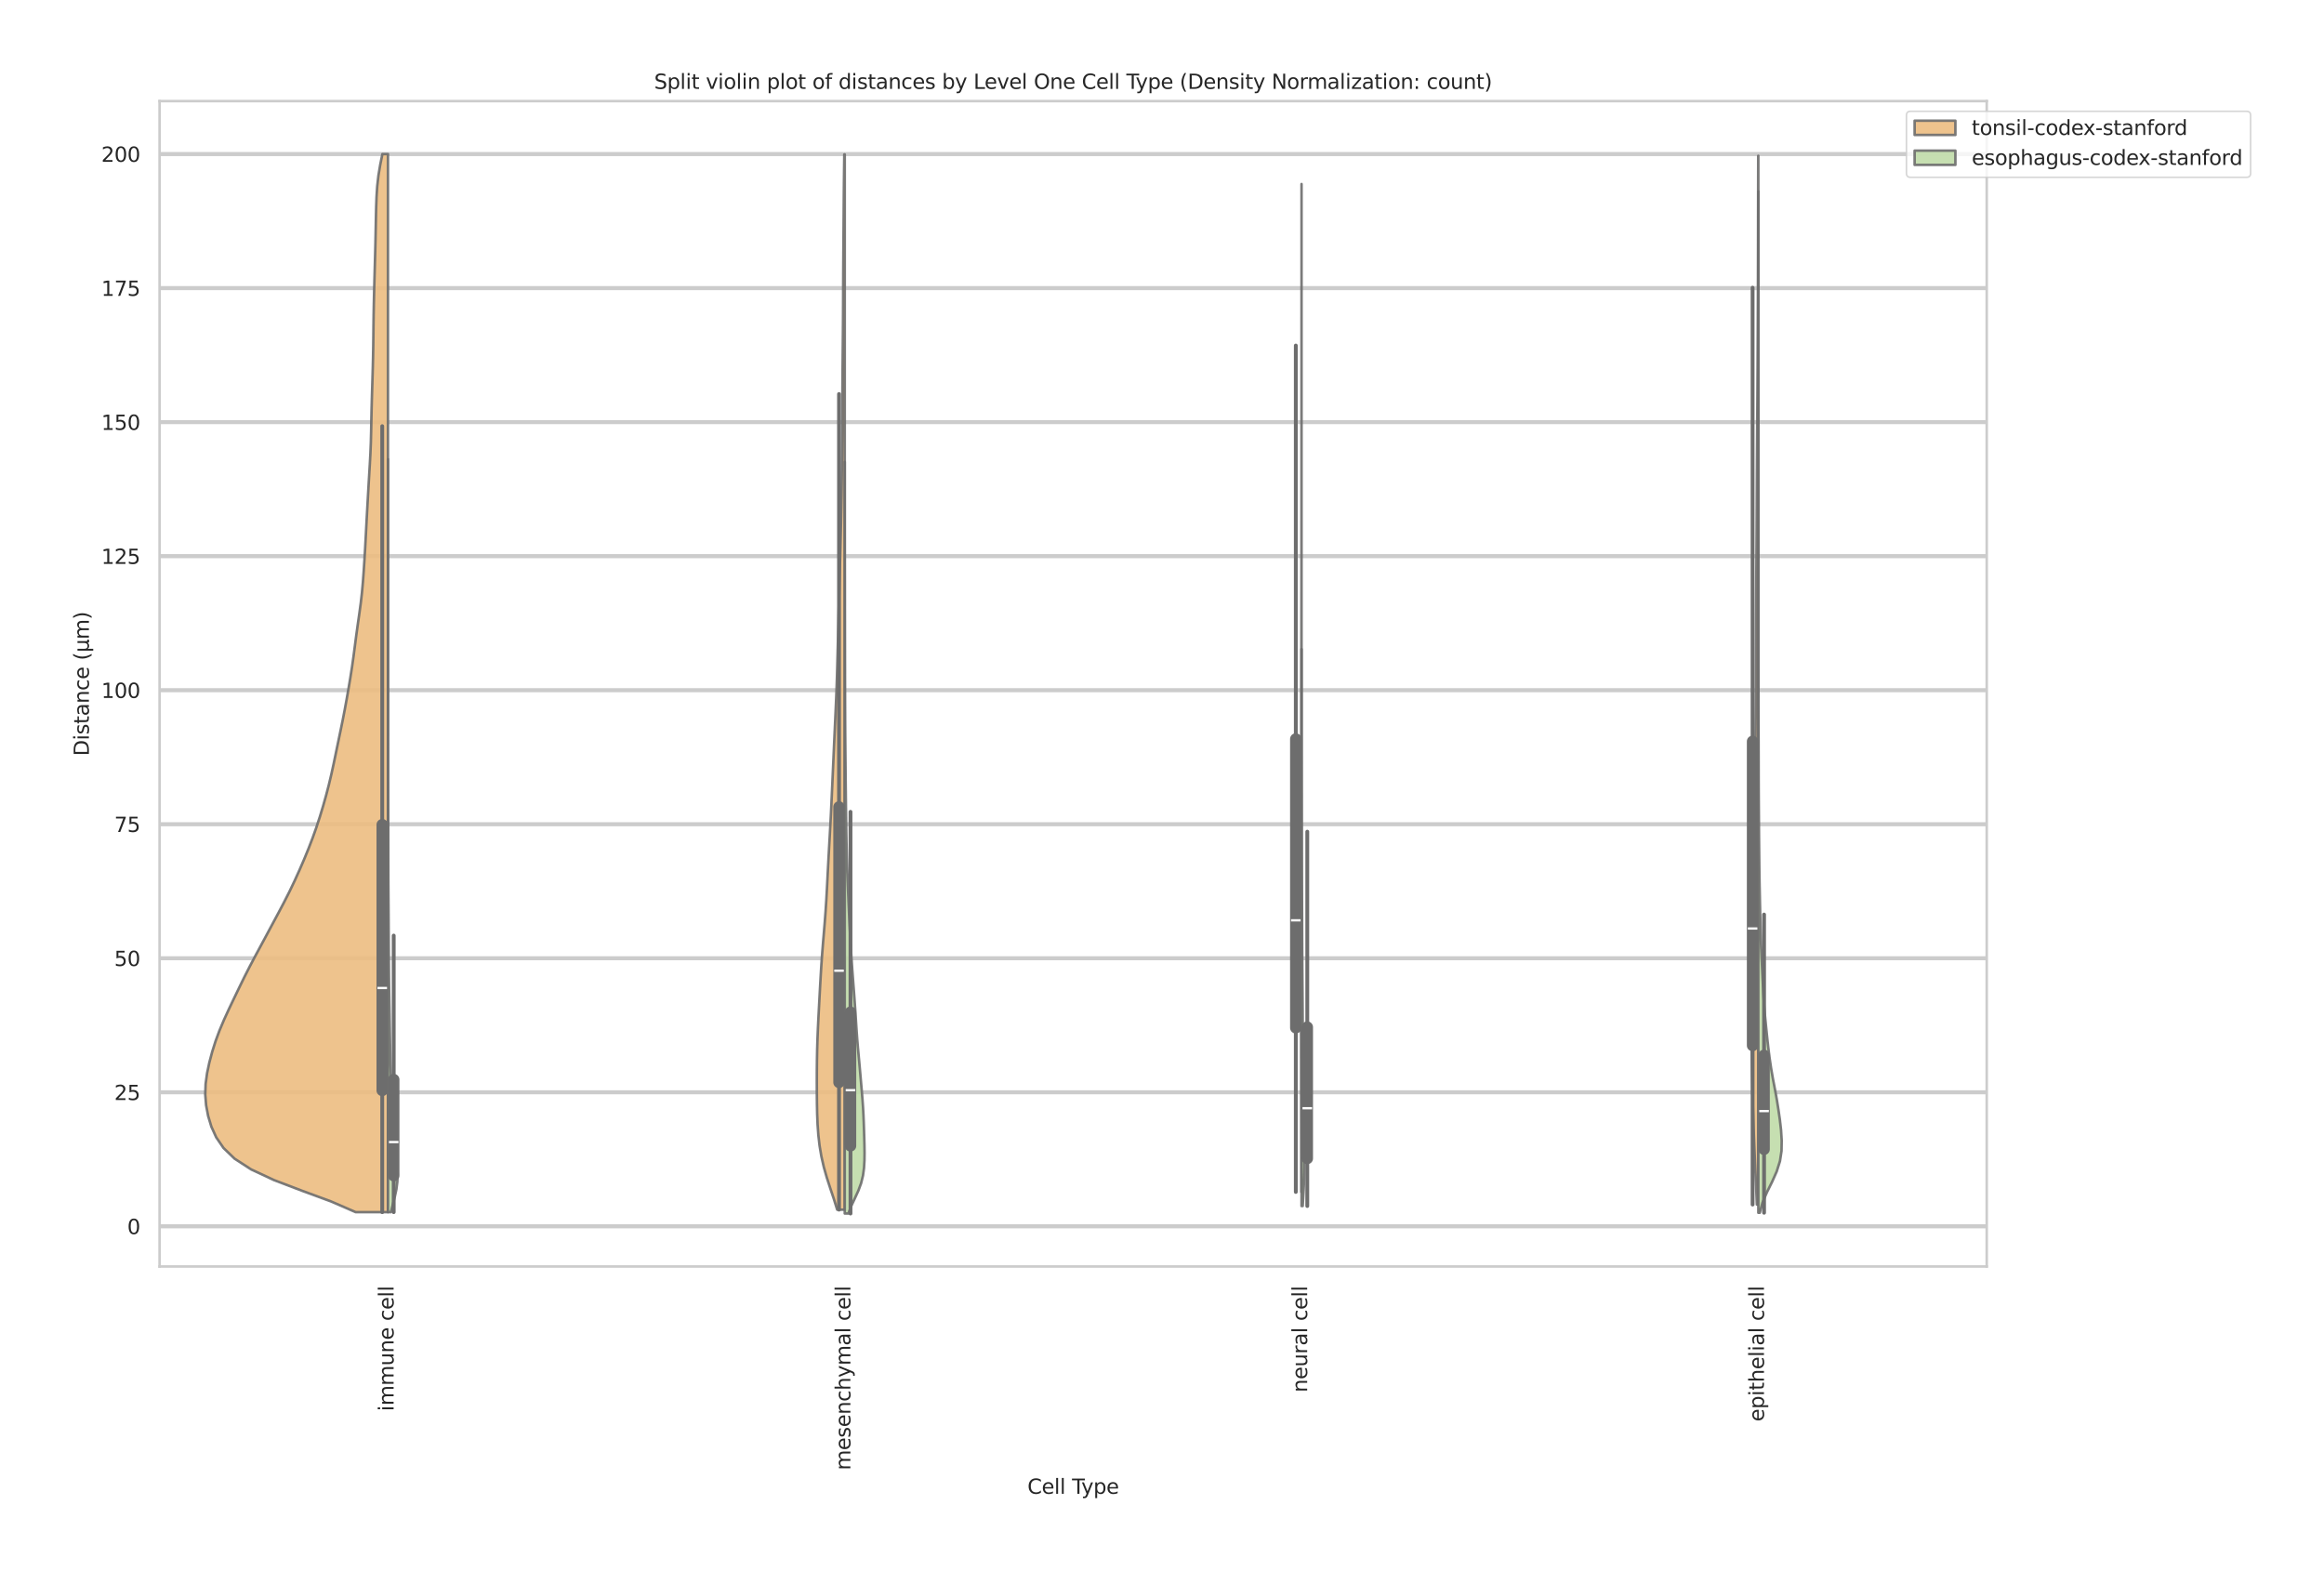 <?xml version="1.0" encoding="utf-8" standalone="no"?>
<!DOCTYPE svg PUBLIC "-//W3C//DTD SVG 1.1//EN"
  "http://www.w3.org/Graphics/SVG/1.1/DTD/svg11.dtd">
<svg xmlns:xlink="http://www.w3.org/1999/xlink" width="1139.831pt" height="770.742pt" viewBox="0 0 1139.831 770.742" xmlns="http://www.w3.org/2000/svg" version="1.1">
 <defs>
  <style type="text/css">*{stroke-linejoin: round; stroke-linecap: butt}</style>
 </defs>
 <g id="figure_1">
  <g id="patch_1">
   <path d="M 0 770.742 
L 1139.831 770.742 
L 1139.831 0 
L 0 0 
z
" style="fill: #ffffff"/>
  </g>
  <g id="axes_1">
   <g id="patch_2">
    <path d="M 78.266 621.182 
L 974.41 621.182 
L 974.41 49.598 
L 78.266 49.598 
z
" style="fill: #ffffff"/>
   </g>
   <g id="matplotlib.axis_1">
    <g id="xtick_1">
     <g id="text_1">
      <!-- immune cell -->
      <g style="fill: #262626" transform="translate(193.043 692.156) rotate(-90) scale(0.1 -0.1)">
       <defs>
        <path id="DejaVuSans-69" d="M 603 3500 
L 1178 3500 
L 1178 0 
L 603 0 
L 603 3500 
z
M 603 4863 
L 1178 4863 
L 1178 4134 
L 603 4134 
L 603 4863 
z
" transform="scale(0.016)"/>
        <path id="DejaVuSans-6d" d="M 3328 2828 
Q 3544 3216 3844 3400 
Q 4144 3584 4550 3584 
Q 5097 3584 5394 3201 
Q 5691 2819 5691 2113 
L 5691 0 
L 5113 0 
L 5113 2094 
Q 5113 2597 4934 2840 
Q 4756 3084 4391 3084 
Q 3944 3084 3684 2787 
Q 3425 2491 3425 1978 
L 3425 0 
L 2847 0 
L 2847 2094 
Q 2847 2600 2669 2842 
Q 2491 3084 2119 3084 
Q 1678 3084 1418 2786 
Q 1159 2488 1159 1978 
L 1159 0 
L 581 0 
L 581 3500 
L 1159 3500 
L 1159 2956 
Q 1356 3278 1631 3431 
Q 1906 3584 2284 3584 
Q 2666 3584 2933 3390 
Q 3200 3197 3328 2828 
z
" transform="scale(0.016)"/>
        <path id="DejaVuSans-75" d="M 544 1381 
L 544 3500 
L 1119 3500 
L 1119 1403 
Q 1119 906 1312 657 
Q 1506 409 1894 409 
Q 2359 409 2629 706 
Q 2900 1003 2900 1516 
L 2900 3500 
L 3475 3500 
L 3475 0 
L 2900 0 
L 2900 538 
Q 2691 219 2414 64 
Q 2138 -91 1772 -91 
Q 1169 -91 856 284 
Q 544 659 544 1381 
z
M 1991 3584 
L 1991 3584 
z
" transform="scale(0.016)"/>
        <path id="DejaVuSans-6e" d="M 3513 2113 
L 3513 0 
L 2938 0 
L 2938 2094 
Q 2938 2591 2744 2837 
Q 2550 3084 2163 3084 
Q 1697 3084 1428 2787 
Q 1159 2491 1159 1978 
L 1159 0 
L 581 0 
L 581 3500 
L 1159 3500 
L 1159 2956 
Q 1366 3272 1645 3428 
Q 1925 3584 2291 3584 
Q 2894 3584 3203 3211 
Q 3513 2838 3513 2113 
z
" transform="scale(0.016)"/>
        <path id="DejaVuSans-65" d="M 3597 1894 
L 3597 1613 
L 953 1613 
Q 991 1019 1311 708 
Q 1631 397 2203 397 
Q 2534 397 2845 478 
Q 3156 559 3463 722 
L 3463 178 
Q 3153 47 2828 -22 
Q 2503 -91 2169 -91 
Q 1331 -91 842 396 
Q 353 884 353 1716 
Q 353 2575 817 3079 
Q 1281 3584 2069 3584 
Q 2775 3584 3186 3129 
Q 3597 2675 3597 1894 
z
M 3022 2063 
Q 3016 2534 2758 2815 
Q 2500 3097 2075 3097 
Q 1594 3097 1305 2825 
Q 1016 2553 972 2059 
L 3022 2063 
z
" transform="scale(0.016)"/>
        <path id="DejaVuSans-20" transform="scale(0.016)"/>
        <path id="DejaVuSans-63" d="M 3122 3366 
L 3122 2828 
Q 2878 2963 2633 3030 
Q 2388 3097 2138 3097 
Q 1578 3097 1268 2742 
Q 959 2388 959 1747 
Q 959 1106 1268 751 
Q 1578 397 2138 397 
Q 2388 397 2633 464 
Q 2878 531 3122 666 
L 3122 134 
Q 2881 22 2623 -34 
Q 2366 -91 2075 -91 
Q 1284 -91 818 406 
Q 353 903 353 1747 
Q 353 2603 823 3093 
Q 1294 3584 2113 3584 
Q 2378 3584 2631 3529 
Q 2884 3475 3122 3366 
z
" transform="scale(0.016)"/>
        <path id="DejaVuSans-6c" d="M 603 4863 
L 1178 4863 
L 1178 0 
L 603 0 
L 603 4863 
z
" transform="scale(0.016)"/>
       </defs>
       <use xlink:href="#DejaVuSans-69"/>
       <use xlink:href="#DejaVuSans-6d" transform="translate(27.783 0)"/>
       <use xlink:href="#DejaVuSans-6d" transform="translate(125.195 0)"/>
       <use xlink:href="#DejaVuSans-75" transform="translate(222.607 0)"/>
       <use xlink:href="#DejaVuSans-6e" transform="translate(285.986 0)"/>
       <use xlink:href="#DejaVuSans-65" transform="translate(349.365 0)"/>
       <use xlink:href="#DejaVuSans-20" transform="translate(410.889 0)"/>
       <use xlink:href="#DejaVuSans-63" transform="translate(442.676 0)"/>
       <use xlink:href="#DejaVuSans-65" transform="translate(497.656 0)"/>
       <use xlink:href="#DejaVuSans-6c" transform="translate(559.18 0)"/>
       <use xlink:href="#DejaVuSans-6c" transform="translate(586.963 0)"/>
      </g>
     </g>
    </g>
    <g id="xtick_2">
     <g id="text_2">
      <!-- mesenchymal cell -->
      <g style="fill: #262626" transform="translate(417.079 721.064) rotate(-90) scale(0.1 -0.1)">
       <defs>
        <path id="DejaVuSans-73" d="M 2834 3397 
L 2834 2853 
Q 2591 2978 2328 3040 
Q 2066 3103 1784 3103 
Q 1356 3103 1142 2972 
Q 928 2841 928 2578 
Q 928 2378 1081 2264 
Q 1234 2150 1697 2047 
L 1894 2003 
Q 2506 1872 2764 1633 
Q 3022 1394 3022 966 
Q 3022 478 2636 193 
Q 2250 -91 1575 -91 
Q 1294 -91 989 -36 
Q 684 19 347 128 
L 347 722 
Q 666 556 975 473 
Q 1284 391 1588 391 
Q 1994 391 2212 530 
Q 2431 669 2431 922 
Q 2431 1156 2273 1281 
Q 2116 1406 1581 1522 
L 1381 1569 
Q 847 1681 609 1914 
Q 372 2147 372 2553 
Q 372 3047 722 3315 
Q 1072 3584 1716 3584 
Q 2034 3584 2315 3537 
Q 2597 3491 2834 3397 
z
" transform="scale(0.016)"/>
        <path id="DejaVuSans-68" d="M 3513 2113 
L 3513 0 
L 2938 0 
L 2938 2094 
Q 2938 2591 2744 2837 
Q 2550 3084 2163 3084 
Q 1697 3084 1428 2787 
Q 1159 2491 1159 1978 
L 1159 0 
L 581 0 
L 581 4863 
L 1159 4863 
L 1159 2956 
Q 1366 3272 1645 3428 
Q 1925 3584 2291 3584 
Q 2894 3584 3203 3211 
Q 3513 2838 3513 2113 
z
" transform="scale(0.016)"/>
        <path id="DejaVuSans-79" d="M 2059 -325 
Q 1816 -950 1584 -1140 
Q 1353 -1331 966 -1331 
L 506 -1331 
L 506 -850 
L 844 -850 
Q 1081 -850 1212 -737 
Q 1344 -625 1503 -206 
L 1606 56 
L 191 3500 
L 800 3500 
L 1894 763 
L 2988 3500 
L 3597 3500 
L 2059 -325 
z
" transform="scale(0.016)"/>
        <path id="DejaVuSans-61" d="M 2194 1759 
Q 1497 1759 1228 1600 
Q 959 1441 959 1056 
Q 959 750 1161 570 
Q 1363 391 1709 391 
Q 2188 391 2477 730 
Q 2766 1069 2766 1631 
L 2766 1759 
L 2194 1759 
z
M 3341 1997 
L 3341 0 
L 2766 0 
L 2766 531 
Q 2569 213 2275 61 
Q 1981 -91 1556 -91 
Q 1019 -91 701 211 
Q 384 513 384 1019 
Q 384 1609 779 1909 
Q 1175 2209 1959 2209 
L 2766 2209 
L 2766 2266 
Q 2766 2663 2505 2880 
Q 2244 3097 1772 3097 
Q 1472 3097 1187 3025 
Q 903 2953 641 2809 
L 641 3341 
Q 956 3463 1253 3523 
Q 1550 3584 1831 3584 
Q 2591 3584 2966 3190 
Q 3341 2797 3341 1997 
z
" transform="scale(0.016)"/>
       </defs>
       <use xlink:href="#DejaVuSans-6d"/>
       <use xlink:href="#DejaVuSans-65" transform="translate(97.412 0)"/>
       <use xlink:href="#DejaVuSans-73" transform="translate(158.936 0)"/>
       <use xlink:href="#DejaVuSans-65" transform="translate(211.035 0)"/>
       <use xlink:href="#DejaVuSans-6e" transform="translate(272.559 0)"/>
       <use xlink:href="#DejaVuSans-63" transform="translate(335.938 0)"/>
       <use xlink:href="#DejaVuSans-68" transform="translate(390.918 0)"/>
       <use xlink:href="#DejaVuSans-79" transform="translate(454.297 0)"/>
       <use xlink:href="#DejaVuSans-6d" transform="translate(513.477 0)"/>
       <use xlink:href="#DejaVuSans-61" transform="translate(610.889 0)"/>
       <use xlink:href="#DejaVuSans-6c" transform="translate(672.168 0)"/>
       <use xlink:href="#DejaVuSans-20" transform="translate(699.951 0)"/>
       <use xlink:href="#DejaVuSans-63" transform="translate(731.738 0)"/>
       <use xlink:href="#DejaVuSans-65" transform="translate(786.719 0)"/>
       <use xlink:href="#DejaVuSans-6c" transform="translate(848.242 0)"/>
       <use xlink:href="#DejaVuSans-6c" transform="translate(876.025 0)"/>
      </g>
     </g>
    </g>
    <g id="xtick_3">
     <g id="text_3">
      <!-- neural cell -->
      <g style="fill: #262626" transform="translate(641.115 682.914) rotate(-90) scale(0.1 -0.1)">
       <defs>
        <path id="DejaVuSans-72" d="M 2631 2963 
Q 2534 3019 2420 3045 
Q 2306 3072 2169 3072 
Q 1681 3072 1420 2755 
Q 1159 2438 1159 1844 
L 1159 0 
L 581 0 
L 581 3500 
L 1159 3500 
L 1159 2956 
Q 1341 3275 1631 3429 
Q 1922 3584 2338 3584 
Q 2397 3584 2469 3576 
Q 2541 3569 2628 3553 
L 2631 2963 
z
" transform="scale(0.016)"/>
       </defs>
       <use xlink:href="#DejaVuSans-6e"/>
       <use xlink:href="#DejaVuSans-65" transform="translate(63.379 0)"/>
       <use xlink:href="#DejaVuSans-75" transform="translate(124.902 0)"/>
       <use xlink:href="#DejaVuSans-72" transform="translate(188.281 0)"/>
       <use xlink:href="#DejaVuSans-61" transform="translate(229.395 0)"/>
       <use xlink:href="#DejaVuSans-6c" transform="translate(290.674 0)"/>
       <use xlink:href="#DejaVuSans-20" transform="translate(318.457 0)"/>
       <use xlink:href="#DejaVuSans-63" transform="translate(350.244 0)"/>
       <use xlink:href="#DejaVuSans-65" transform="translate(405.225 0)"/>
       <use xlink:href="#DejaVuSans-6c" transform="translate(466.748 0)"/>
       <use xlink:href="#DejaVuSans-6c" transform="translate(494.531 0)"/>
      </g>
     </g>
    </g>
    <g id="xtick_4">
     <g id="text_4">
      <!-- epithelial cell -->
      <g style="fill: #262626" transform="translate(865.151 697.221) rotate(-90) scale(0.1 -0.1)">
       <defs>
        <path id="DejaVuSans-70" d="M 1159 525 
L 1159 -1331 
L 581 -1331 
L 581 3500 
L 1159 3500 
L 1159 2969 
Q 1341 3281 1617 3432 
Q 1894 3584 2278 3584 
Q 2916 3584 3314 3078 
Q 3713 2572 3713 1747 
Q 3713 922 3314 415 
Q 2916 -91 2278 -91 
Q 1894 -91 1617 61 
Q 1341 213 1159 525 
z
M 3116 1747 
Q 3116 2381 2855 2742 
Q 2594 3103 2138 3103 
Q 1681 3103 1420 2742 
Q 1159 2381 1159 1747 
Q 1159 1113 1420 752 
Q 1681 391 2138 391 
Q 2594 391 2855 752 
Q 3116 1113 3116 1747 
z
" transform="scale(0.016)"/>
        <path id="DejaVuSans-74" d="M 1172 4494 
L 1172 3500 
L 2356 3500 
L 2356 3053 
L 1172 3053 
L 1172 1153 
Q 1172 725 1289 603 
Q 1406 481 1766 481 
L 2356 481 
L 2356 0 
L 1766 0 
Q 1100 0 847 248 
Q 594 497 594 1153 
L 594 3053 
L 172 3053 
L 172 3500 
L 594 3500 
L 594 4494 
L 1172 4494 
z
" transform="scale(0.016)"/>
       </defs>
       <use xlink:href="#DejaVuSans-65"/>
       <use xlink:href="#DejaVuSans-70" transform="translate(61.523 0)"/>
       <use xlink:href="#DejaVuSans-69" transform="translate(125 0)"/>
       <use xlink:href="#DejaVuSans-74" transform="translate(152.783 0)"/>
       <use xlink:href="#DejaVuSans-68" transform="translate(191.992 0)"/>
       <use xlink:href="#DejaVuSans-65" transform="translate(255.371 0)"/>
       <use xlink:href="#DejaVuSans-6c" transform="translate(316.895 0)"/>
       <use xlink:href="#DejaVuSans-69" transform="translate(344.678 0)"/>
       <use xlink:href="#DejaVuSans-61" transform="translate(372.461 0)"/>
       <use xlink:href="#DejaVuSans-6c" transform="translate(433.74 0)"/>
       <use xlink:href="#DejaVuSans-20" transform="translate(461.523 0)"/>
       <use xlink:href="#DejaVuSans-63" transform="translate(493.311 0)"/>
       <use xlink:href="#DejaVuSans-65" transform="translate(548.291 0)"/>
       <use xlink:href="#DejaVuSans-6c" transform="translate(609.814 0)"/>
       <use xlink:href="#DejaVuSans-6c" transform="translate(637.598 0)"/>
      </g>
     </g>
    </g>
    <g id="text_5">
     <!-- Cell Type -->
     <g style="fill: #262626" transform="translate(503.92 732.662) scale(0.1 -0.1)">
      <defs>
       <path id="DejaVuSans-43" d="M 4122 4306 
L 4122 3641 
Q 3803 3938 3442 4084 
Q 3081 4231 2675 4231 
Q 1875 4231 1450 3742 
Q 1025 3253 1025 2328 
Q 1025 1406 1450 917 
Q 1875 428 2675 428 
Q 3081 428 3442 575 
Q 3803 722 4122 1019 
L 4122 359 
Q 3791 134 3420 21 
Q 3050 -91 2638 -91 
Q 1578 -91 968 557 
Q 359 1206 359 2328 
Q 359 3453 968 4101 
Q 1578 4750 2638 4750 
Q 3056 4750 3426 4639 
Q 3797 4528 4122 4306 
z
" transform="scale(0.016)"/>
       <path id="DejaVuSans-54" d="M -19 4666 
L 3928 4666 
L 3928 4134 
L 2272 4134 
L 2272 0 
L 1638 0 
L 1638 4134 
L -19 4134 
L -19 4666 
z
" transform="scale(0.016)"/>
      </defs>
      <use xlink:href="#DejaVuSans-43"/>
      <use xlink:href="#DejaVuSans-65" transform="translate(69.824 0)"/>
      <use xlink:href="#DejaVuSans-6c" transform="translate(131.348 0)"/>
      <use xlink:href="#DejaVuSans-6c" transform="translate(159.131 0)"/>
      <use xlink:href="#DejaVuSans-20" transform="translate(186.914 0)"/>
      <use xlink:href="#DejaVuSans-54" transform="translate(218.701 0)"/>
      <use xlink:href="#DejaVuSans-79" transform="translate(264.16 0)"/>
      <use xlink:href="#DejaVuSans-70" transform="translate(323.34 0)"/>
      <use xlink:href="#DejaVuSans-65" transform="translate(386.816 0)"/>
     </g>
    </g>
   </g>
   <g id="matplotlib.axis_2">
    <g id="ytick_1">
     <g id="line2d_1">
      <path d="M 78.266 601.471 
L 974.41 601.471 
" clip-path="url(#pbb1b4be877)" style="fill: none; stroke: #cccccc; stroke-width: 2; stroke-linecap: round"/>
     </g>
     <g id="text_6">
      <!-- 0 -->
      <g style="fill: #262626" transform="translate(62.403 605.27) scale(0.1 -0.1)">
       <defs>
        <path id="DejaVuSans-30" d="M 2034 4250 
Q 1547 4250 1301 3770 
Q 1056 3291 1056 2328 
Q 1056 1369 1301 889 
Q 1547 409 2034 409 
Q 2525 409 2770 889 
Q 3016 1369 3016 2328 
Q 3016 3291 2770 3770 
Q 2525 4250 2034 4250 
z
M 2034 4750 
Q 2819 4750 3233 4129 
Q 3647 3509 3647 2328 
Q 3647 1150 3233 529 
Q 2819 -91 2034 -91 
Q 1250 -91 836 529 
Q 422 1150 422 2328 
Q 422 3509 836 4129 
Q 1250 4750 2034 4750 
z
" transform="scale(0.016)"/>
       </defs>
       <use xlink:href="#DejaVuSans-30"/>
      </g>
     </g>
    </g>
    <g id="ytick_2">
     <g id="line2d_2">
      <path d="M 78.266 535.733 
L 974.41 535.733 
" clip-path="url(#pbb1b4be877)" style="fill: none; stroke: #cccccc; stroke-width: 2; stroke-linecap: round"/>
     </g>
     <g id="text_7">
      <!-- 25 -->
      <g style="fill: #262626" transform="translate(56.041 539.532) scale(0.1 -0.1)">
       <defs>
        <path id="DejaVuSans-32" d="M 1228 531 
L 3431 531 
L 3431 0 
L 469 0 
L 469 531 
Q 828 903 1448 1529 
Q 2069 2156 2228 2338 
Q 2531 2678 2651 2914 
Q 2772 3150 2772 3378 
Q 2772 3750 2511 3984 
Q 2250 4219 1831 4219 
Q 1534 4219 1204 4116 
Q 875 4013 500 3803 
L 500 4441 
Q 881 4594 1212 4672 
Q 1544 4750 1819 4750 
Q 2544 4750 2975 4387 
Q 3406 4025 3406 3419 
Q 3406 3131 3298 2873 
Q 3191 2616 2906 2266 
Q 2828 2175 2409 1742 
Q 1991 1309 1228 531 
z
" transform="scale(0.016)"/>
        <path id="DejaVuSans-35" d="M 691 4666 
L 3169 4666 
L 3169 4134 
L 1269 4134 
L 1269 2991 
Q 1406 3038 1543 3061 
Q 1681 3084 1819 3084 
Q 2600 3084 3056 2656 
Q 3513 2228 3513 1497 
Q 3513 744 3044 326 
Q 2575 -91 1722 -91 
Q 1428 -91 1123 -41 
Q 819 9 494 109 
L 494 744 
Q 775 591 1075 516 
Q 1375 441 1709 441 
Q 2250 441 2565 725 
Q 2881 1009 2881 1497 
Q 2881 1984 2565 2268 
Q 2250 2553 1709 2553 
Q 1456 2553 1204 2497 
Q 953 2441 691 2322 
L 691 4666 
z
" transform="scale(0.016)"/>
       </defs>
       <use xlink:href="#DejaVuSans-32"/>
       <use xlink:href="#DejaVuSans-35" transform="translate(63.623 0)"/>
      </g>
     </g>
    </g>
    <g id="ytick_3">
     <g id="line2d_3">
      <path d="M 78.266 469.994 
L 974.41 469.994 
" clip-path="url(#pbb1b4be877)" style="fill: none; stroke: #cccccc; stroke-width: 2; stroke-linecap: round"/>
     </g>
     <g id="text_8">
      <!-- 50 -->
      <g style="fill: #262626" transform="translate(56.041 473.793) scale(0.1 -0.1)">
       <use xlink:href="#DejaVuSans-35"/>
       <use xlink:href="#DejaVuSans-30" transform="translate(63.623 0)"/>
      </g>
     </g>
    </g>
    <g id="ytick_4">
     <g id="line2d_4">
      <path d="M 78.266 404.255 
L 974.41 404.255 
" clip-path="url(#pbb1b4be877)" style="fill: none; stroke: #cccccc; stroke-width: 2; stroke-linecap: round"/>
     </g>
     <g id="text_9">
      <!-- 75 -->
      <g style="fill: #262626" transform="translate(56.041 408.055) scale(0.1 -0.1)">
       <defs>
        <path id="DejaVuSans-37" d="M 525 4666 
L 3525 4666 
L 3525 4397 
L 1831 0 
L 1172 0 
L 2766 4134 
L 525 4134 
L 525 4666 
z
" transform="scale(0.016)"/>
       </defs>
       <use xlink:href="#DejaVuSans-37"/>
       <use xlink:href="#DejaVuSans-35" transform="translate(63.623 0)"/>
      </g>
     </g>
    </g>
    <g id="ytick_5">
     <g id="line2d_5">
      <path d="M 78.266 338.517 
L 974.41 338.517 
" clip-path="url(#pbb1b4be877)" style="fill: none; stroke: #cccccc; stroke-width: 2; stroke-linecap: round"/>
     </g>
     <g id="text_10">
      <!-- 100 -->
      <g style="fill: #262626" transform="translate(49.678 342.316) scale(0.1 -0.1)">
       <defs>
        <path id="DejaVuSans-31" d="M 794 531 
L 1825 531 
L 1825 4091 
L 703 3866 
L 703 4441 
L 1819 4666 
L 2450 4666 
L 2450 531 
L 3481 531 
L 3481 0 
L 794 0 
L 794 531 
z
" transform="scale(0.016)"/>
       </defs>
       <use xlink:href="#DejaVuSans-31"/>
       <use xlink:href="#DejaVuSans-30" transform="translate(63.623 0)"/>
       <use xlink:href="#DejaVuSans-30" transform="translate(127.246 0)"/>
      </g>
     </g>
    </g>
    <g id="ytick_6">
     <g id="line2d_6">
      <path d="M 78.266 272.778 
L 974.41 272.778 
" clip-path="url(#pbb1b4be877)" style="fill: none; stroke: #cccccc; stroke-width: 2; stroke-linecap: round"/>
     </g>
     <g id="text_11">
      <!-- 125 -->
      <g style="fill: #262626" transform="translate(49.678 276.577) scale(0.1 -0.1)">
       <use xlink:href="#DejaVuSans-31"/>
       <use xlink:href="#DejaVuSans-32" transform="translate(63.623 0)"/>
       <use xlink:href="#DejaVuSans-35" transform="translate(127.246 0)"/>
      </g>
     </g>
    </g>
    <g id="ytick_7">
     <g id="line2d_7">
      <path d="M 78.266 207.039 
L 974.41 207.039 
" clip-path="url(#pbb1b4be877)" style="fill: none; stroke: #cccccc; stroke-width: 2; stroke-linecap: round"/>
     </g>
     <g id="text_12">
      <!-- 150 -->
      <g style="fill: #262626" transform="translate(49.678 210.839) scale(0.1 -0.1)">
       <use xlink:href="#DejaVuSans-31"/>
       <use xlink:href="#DejaVuSans-35" transform="translate(63.623 0)"/>
       <use xlink:href="#DejaVuSans-30" transform="translate(127.246 0)"/>
      </g>
     </g>
    </g>
    <g id="ytick_8">
     <g id="line2d_8">
      <path d="M 78.266 141.301 
L 974.41 141.301 
" clip-path="url(#pbb1b4be877)" style="fill: none; stroke: #cccccc; stroke-width: 2; stroke-linecap: round"/>
     </g>
     <g id="text_13">
      <!-- 175 -->
      <g style="fill: #262626" transform="translate(49.678 145.1) scale(0.1 -0.1)">
       <use xlink:href="#DejaVuSans-31"/>
       <use xlink:href="#DejaVuSans-37" transform="translate(63.623 0)"/>
       <use xlink:href="#DejaVuSans-35" transform="translate(127.246 0)"/>
      </g>
     </g>
    </g>
    <g id="ytick_9">
     <g id="line2d_9">
      <path d="M 78.266 75.562 
L 974.41 75.562 
" clip-path="url(#pbb1b4be877)" style="fill: none; stroke: #cccccc; stroke-width: 2; stroke-linecap: round"/>
     </g>
     <g id="text_14">
      <!-- 200 -->
      <g style="fill: #262626" transform="translate(49.678 79.361) scale(0.1 -0.1)">
       <use xlink:href="#DejaVuSans-32"/>
       <use xlink:href="#DejaVuSans-30" transform="translate(63.623 0)"/>
       <use xlink:href="#DejaVuSans-30" transform="translate(127.246 0)"/>
      </g>
     </g>
    </g>
    <g id="text_15">
     <!-- Distance (μm) -->
     <g style="fill: #262626" transform="translate(43.598 370.795) rotate(-90) scale(0.1 -0.1)">
      <defs>
       <path id="DejaVuSans-44" d="M 1259 4147 
L 1259 519 
L 2022 519 
Q 2988 519 3436 956 
Q 3884 1394 3884 2338 
Q 3884 3275 3436 3711 
Q 2988 4147 2022 4147 
L 1259 4147 
z
M 628 4666 
L 1925 4666 
Q 3281 4666 3915 4102 
Q 4550 3538 4550 2338 
Q 4550 1131 3912 565 
Q 3275 0 1925 0 
L 628 0 
L 628 4666 
z
" transform="scale(0.016)"/>
       <path id="DejaVuSans-28" d="M 1984 4856 
Q 1566 4138 1362 3434 
Q 1159 2731 1159 2009 
Q 1159 1288 1364 580 
Q 1569 -128 1984 -844 
L 1484 -844 
Q 1016 -109 783 600 
Q 550 1309 550 2009 
Q 550 2706 781 3412 
Q 1013 4119 1484 4856 
L 1984 4856 
z
" transform="scale(0.016)"/>
       <path id="DejaVuSans-3bc" d="M 544 -1331 
L 544 3500 
L 1119 3500 
L 1119 1325 
Q 1119 872 1334 640 
Q 1550 409 1972 409 
Q 2434 409 2667 671 
Q 2900 934 2900 1459 
L 2900 3500 
L 3475 3500 
L 3475 806 
Q 3475 619 3529 530 
Q 3584 441 3700 441 
Q 3728 441 3778 458 
Q 3828 475 3916 513 
L 3916 50 
Q 3788 -22 3673 -56 
Q 3559 -91 3450 -91 
Q 3234 -91 3106 31 
Q 2978 153 2931 403 
Q 2775 156 2548 32 
Q 2322 -91 2016 -91 
Q 1697 -91 1473 31 
Q 1250 153 1119 397 
L 1119 -1331 
L 544 -1331 
z
" transform="scale(0.016)"/>
       <path id="DejaVuSans-29" d="M 513 4856 
L 1013 4856 
Q 1481 4119 1714 3412 
Q 1947 2706 1947 2009 
Q 1947 1309 1714 600 
Q 1481 -109 1013 -844 
L 513 -844 
Q 928 -128 1133 580 
Q 1338 1288 1338 2009 
Q 1338 2731 1133 3434 
Q 928 4138 513 4856 
z
" transform="scale(0.016)"/>
      </defs>
      <use xlink:href="#DejaVuSans-44"/>
      <use xlink:href="#DejaVuSans-69" transform="translate(77.002 0)"/>
      <use xlink:href="#DejaVuSans-73" transform="translate(104.785 0)"/>
      <use xlink:href="#DejaVuSans-74" transform="translate(156.885 0)"/>
      <use xlink:href="#DejaVuSans-61" transform="translate(196.094 0)"/>
      <use xlink:href="#DejaVuSans-6e" transform="translate(257.373 0)"/>
      <use xlink:href="#DejaVuSans-63" transform="translate(320.752 0)"/>
      <use xlink:href="#DejaVuSans-65" transform="translate(375.732 0)"/>
      <use xlink:href="#DejaVuSans-20" transform="translate(437.256 0)"/>
      <use xlink:href="#DejaVuSans-28" transform="translate(469.043 0)"/>
      <use xlink:href="#DejaVuSans-3bc" transform="translate(508.057 0)"/>
      <use xlink:href="#DejaVuSans-6d" transform="translate(571.68 0)"/>
      <use xlink:href="#DejaVuSans-29" transform="translate(669.092 0)"/>
     </g>
    </g>
   </g>
   <g id="FillBetweenPolyCollection_1">
    <defs>
     <path id="m16465e9410" d="M 190.284 -176.21 
L 174.467 -176.21 
L 162.397 -181.452 
L 148.166 -186.694 
L 134.401 -191.936 
L 123.171 -197.178 
L 115.084 -202.42 
L 109.64 -207.662 
L 106.047 -212.904 
L 103.666 -218.146 
L 102.08 -223.388 
L 101.089 -228.629 
L 100.669 -233.871 
L 100.845 -239.113 
L 101.557 -244.355 
L 102.666 -249.597 
L 104.063 -254.839 
L 105.721 -260.081 
L 107.657 -265.323 
L 109.864 -270.565 
L 112.27 -275.807 
L 114.769 -281.049 
L 117.291 -286.291 
L 119.854 -291.533 
L 122.518 -296.775 
L 125.292 -302.017 
L 128.117 -307.259 
L 130.936 -312.501 
L 133.744 -317.742 
L 136.553 -322.984 
L 139.322 -328.226 
L 141.98 -333.468 
L 144.487 -338.71 
L 146.859 -343.952 
L 149.124 -349.194 
L 151.279 -354.436 
L 153.297 -359.678 
L 155.162 -364.92 
L 156.879 -370.162 
L 158.467 -375.404 
L 159.939 -380.646 
L 161.3 -385.888 
L 162.546 -391.13 
L 163.693 -396.372 
L 164.783 -401.614 
L 165.868 -406.855 
L 166.963 -412.097 
L 168.039 -417.339 
L 169.06 -422.581 
L 170.023 -427.823 
L 170.943 -433.065 
L 171.823 -438.307 
L 172.641 -443.549 
L 173.383 -448.791 
L 174.068 -454.033 
L 174.752 -459.275 
L 175.478 -464.517 
L 176.233 -469.759 
L 176.944 -475.001 
L 177.541 -480.243 
L 178.009 -485.485 
L 178.391 -490.727 
L 178.73 -495.969 
L 179.044 -501.21 
L 179.332 -506.452 
L 179.604 -511.694 
L 179.883 -516.936 
L 180.172 -522.178 
L 180.466 -527.42 
L 180.764 -532.662 
L 181.074 -537.904 
L 181.388 -543.146 
L 181.67 -548.388 
L 181.881 -553.63 
L 182.017 -558.872 
L 182.12 -564.114 
L 182.231 -569.356 
L 182.368 -574.598 
L 182.522 -579.84 
L 182.682 -585.082 
L 182.834 -590.323 
L 182.964 -595.565 
L 183.061 -600.807 
L 183.127 -606.049 
L 183.182 -611.291 
L 183.254 -616.533 
L 183.355 -621.775 
L 183.478 -627.017 
L 183.613 -632.259 
L 183.757 -637.501 
L 183.904 -642.743 
L 184.043 -647.985 
L 184.164 -653.227 
L 184.27 -658.469 
L 184.37 -663.711 
L 184.487 -668.953 
L 184.673 -674.195 
L 185.013 -679.436 
L 185.604 -684.678 
L 186.482 -689.92 
L 187.55 -695.162 
L 190.284 -695.162 
L 190.284 -695.162 
L 190.284 -689.92 
L 190.284 -684.678 
L 190.284 -679.436 
L 190.284 -674.195 
L 190.284 -668.953 
L 190.284 -663.711 
L 190.284 -658.469 
L 190.284 -653.227 
L 190.284 -647.985 
L 190.284 -642.743 
L 190.284 -637.501 
L 190.284 -632.259 
L 190.284 -627.017 
L 190.284 -621.775 
L 190.284 -616.533 
L 190.284 -611.291 
L 190.284 -606.049 
L 190.284 -600.807 
L 190.284 -595.565 
L 190.284 -590.323 
L 190.284 -585.082 
L 190.284 -579.84 
L 190.284 -574.598 
L 190.284 -569.356 
L 190.284 -564.114 
L 190.284 -558.872 
L 190.284 -553.63 
L 190.284 -548.388 
L 190.284 -543.146 
L 190.284 -537.904 
L 190.284 -532.662 
L 190.284 -527.42 
L 190.284 -522.178 
L 190.284 -516.936 
L 190.284 -511.694 
L 190.284 -506.452 
L 190.284 -501.21 
L 190.284 -495.969 
L 190.284 -490.727 
L 190.284 -485.485 
L 190.284 -480.243 
L 190.284 -475.001 
L 190.284 -469.759 
L 190.284 -464.517 
L 190.284 -459.275 
L 190.284 -454.033 
L 190.284 -448.791 
L 190.284 -443.549 
L 190.284 -438.307 
L 190.284 -433.065 
L 190.284 -427.823 
L 190.284 -422.581 
L 190.284 -417.339 
L 190.284 -412.097 
L 190.284 -406.855 
L 190.284 -401.614 
L 190.284 -396.372 
L 190.284 -391.13 
L 190.284 -385.888 
L 190.284 -380.646 
L 190.284 -375.404 
L 190.284 -370.162 
L 190.284 -364.92 
L 190.284 -359.678 
L 190.284 -354.436 
L 190.284 -349.194 
L 190.284 -343.952 
L 190.284 -338.71 
L 190.284 -333.468 
L 190.284 -328.226 
L 190.284 -322.984 
L 190.284 -317.742 
L 190.284 -312.501 
L 190.284 -307.259 
L 190.284 -302.017 
L 190.284 -296.775 
L 190.284 -291.533 
L 190.284 -286.291 
L 190.284 -281.049 
L 190.284 -275.807 
L 190.284 -270.565 
L 190.284 -265.323 
L 190.284 -260.081 
L 190.284 -254.839 
L 190.284 -249.597 
L 190.284 -244.355 
L 190.284 -239.113 
L 190.284 -233.871 
L 190.284 -228.629 
L 190.284 -223.388 
L 190.284 -218.146 
L 190.284 -212.904 
L 190.284 -207.662 
L 190.284 -202.42 
L 190.284 -197.178 
L 190.284 -191.936 
L 190.284 -186.694 
L 190.284 -181.452 
L 190.284 -176.21 
z
" style="stroke: #6d6d6d; stroke-opacity: 0.9; stroke-width: 1.25"/>
    </defs>
    <g clip-path="url(#pbb1b4be877)">
     <use xlink:href="#m16465e9410" x="0" y="770.742" style="fill: #ecbd81; fill-opacity: 0.9; stroke: #6d6d6d; stroke-opacity: 0.9; stroke-width: 1.25"/>
    </g>
   </g>
   <g id="FillBetweenPolyCollection_2">
    <defs>
     <path id="m9466d82998" d="M 191.732 -176.21 
L 190.284 -176.21 
L 190.284 -179.94 
L 190.284 -183.67 
L 190.284 -187.401 
L 190.284 -191.131 
L 190.284 -194.861 
L 190.284 -198.591 
L 190.284 -202.321 
L 190.284 -206.051 
L 190.284 -209.781 
L 190.284 -213.512 
L 190.284 -217.242 
L 190.284 -220.972 
L 190.284 -224.702 
L 190.284 -228.432 
L 190.284 -232.162 
L 190.284 -235.892 
L 190.284 -239.623 
L 190.284 -243.353 
L 190.284 -247.083 
L 190.284 -250.813 
L 190.284 -254.543 
L 190.284 -258.273 
L 190.284 -262.004 
L 190.284 -265.734 
L 190.284 -269.464 
L 190.284 -273.194 
L 190.284 -276.924 
L 190.284 -280.654 
L 190.284 -284.384 
L 190.284 -288.115 
L 190.284 -291.845 
L 190.284 -295.575 
L 190.284 -299.305 
L 190.284 -303.035 
L 190.284 -306.765 
L 190.284 -310.495 
L 190.284 -314.226 
L 190.284 -317.956 
L 190.284 -321.686 
L 190.284 -325.416 
L 190.284 -329.146 
L 190.284 -332.876 
L 190.284 -336.607 
L 190.284 -340.337 
L 190.284 -344.067 
L 190.284 -347.797 
L 190.284 -351.527 
L 190.284 -355.257 
L 190.284 -358.987 
L 190.284 -362.718 
L 190.284 -366.448 
L 190.284 -370.178 
L 190.284 -373.908 
L 190.284 -377.638 
L 190.284 -381.368 
L 190.284 -385.098 
L 190.284 -388.829 
L 190.284 -392.559 
L 190.284 -396.289 
L 190.284 -400.019 
L 190.284 -403.749 
L 190.284 -407.479 
L 190.284 -411.21 
L 190.284 -414.94 
L 190.284 -418.67 
L 190.284 -422.4 
L 190.284 -426.13 
L 190.284 -429.86 
L 190.284 -433.59 
L 190.284 -437.321 
L 190.284 -441.051 
L 190.284 -444.781 
L 190.284 -448.511 
L 190.284 -452.241 
L 190.284 -455.971 
L 190.284 -459.701 
L 190.284 -463.432 
L 190.284 -467.162 
L 190.284 -470.892 
L 190.284 -474.622 
L 190.284 -478.352 
L 190.284 -482.082 
L 190.284 -485.813 
L 190.284 -489.543 
L 190.284 -493.273 
L 190.284 -497.003 
L 190.284 -500.733 
L 190.284 -504.463 
L 190.284 -508.193 
L 190.284 -511.924 
L 190.284 -515.654 
L 190.284 -519.384 
L 190.284 -523.114 
L 190.284 -526.844 
L 190.284 -530.574 
L 190.284 -534.305 
L 190.284 -538.035 
L 190.284 -541.765 
L 190.284 -545.495 
L 190.288 -545.495 
L 190.288 -545.495 
L 190.289 -541.765 
L 190.289 -538.035 
L 190.288 -534.305 
L 190.287 -530.574 
L 190.286 -526.844 
L 190.286 -523.114 
L 190.286 -519.384 
L 190.288 -515.654 
L 190.289 -511.924 
L 190.29 -508.193 
L 190.29 -504.463 
L 190.29 -500.733 
L 190.29 -497.003 
L 190.29 -493.273 
L 190.291 -489.543 
L 190.292 -485.813 
L 190.294 -482.082 
L 190.296 -478.352 
L 190.299 -474.622 
L 190.301 -470.892 
L 190.302 -467.162 
L 190.303 -463.432 
L 190.302 -459.701 
L 190.301 -455.971 
L 190.301 -452.241 
L 190.301 -448.511 
L 190.303 -444.781 
L 190.307 -441.051 
L 190.311 -437.321 
L 190.315 -433.59 
L 190.319 -429.86 
L 190.323 -426.13 
L 190.325 -422.4 
L 190.326 -418.67 
L 190.327 -414.94 
L 190.329 -411.21 
L 190.333 -407.479 
L 190.337 -403.749 
L 190.34 -400.019 
L 190.343 -396.289 
L 190.346 -392.559 
L 190.351 -388.829 
L 190.359 -385.098 
L 190.371 -381.368 
L 190.385 -377.638 
L 190.398 -373.908 
L 190.409 -370.178 
L 190.416 -366.448 
L 190.421 -362.718 
L 190.427 -358.987 
L 190.434 -355.257 
L 190.441 -351.527 
L 190.447 -347.797 
L 190.454 -344.067 
L 190.465 -340.337 
L 190.48 -336.607 
L 190.501 -332.876 
L 190.526 -329.146 
L 190.553 -325.416 
L 190.579 -321.686 
L 190.6 -317.956 
L 190.62 -314.226 
L 190.64 -310.495 
L 190.661 -306.765 
L 190.685 -303.035 
L 190.709 -299.305 
L 190.737 -295.575 
L 190.772 -291.845 
L 190.816 -288.115 
L 190.872 -284.384 
L 190.938 -280.654 
L 191.008 -276.924 
L 191.075 -273.194 
L 191.136 -269.464 
L 191.192 -265.734 
L 191.251 -262.004 
L 191.318 -258.273 
L 191.395 -254.543 
L 191.482 -250.813 
L 191.582 -247.083 
L 191.698 -243.353 
L 191.838 -239.623 
L 192.01 -235.892 
L 192.213 -232.162 
L 192.44 -228.432 
L 192.68 -224.702 
L 192.929 -220.972 
L 193.195 -217.242 
L 193.493 -213.512 
L 193.829 -209.781 
L 194.193 -206.051 
L 194.554 -202.321 
L 194.853 -198.591 
L 195.002 -194.861 
L 194.885 -191.131 
L 194.415 -187.401 
L 193.615 -183.67 
L 192.646 -179.94 
L 191.732 -176.21 
z
" style="stroke: #6d6d6d; stroke-opacity: 0.9; stroke-width: 1.25"/>
    </defs>
    <g clip-path="url(#pbb1b4be877)">
     <use xlink:href="#m9466d82998" x="0" y="770.742" style="fill: #c0dca9; fill-opacity: 0.9; stroke: #6d6d6d; stroke-opacity: 0.9; stroke-width: 1.25"/>
    </g>
   </g>
   <g id="FillBetweenPolyCollection_3">
    <defs>
     <path id="md0f60195d4" d="M 414.32 -177.445 
L 410.606 -177.445 
L 408.975 -182.673 
L 407.221 -187.901 
L 405.527 -193.129 
L 404.041 -198.357 
L 402.849 -203.585 
L 401.966 -208.812 
L 401.363 -214.04 
L 400.987 -219.268 
L 400.777 -224.496 
L 400.673 -229.724 
L 400.628 -234.951 
L 400.615 -240.179 
L 400.628 -245.407 
L 400.677 -250.635 
L 400.777 -255.863 
L 400.935 -261.09 
L 401.148 -266.318 
L 401.402 -271.546 
L 401.677 -276.774 
L 401.958 -282.002 
L 402.241 -287.23 
L 402.536 -292.457 
L 402.862 -297.685 
L 403.234 -302.913 
L 403.651 -308.141 
L 404.093 -313.369 
L 404.525 -318.596 
L 404.917 -323.824 
L 405.256 -329.052 
L 405.548 -334.28 
L 405.815 -339.508 
L 406.08 -344.735 
L 406.356 -349.963 
L 406.646 -355.191 
L 406.942 -360.419 
L 407.23 -365.647 
L 407.502 -370.874 
L 407.757 -376.102 
L 407.998 -381.33 
L 408.233 -386.558 
L 408.466 -391.786 
L 408.699 -397.014 
L 408.934 -402.241 
L 409.17 -407.469 
L 409.41 -412.697 
L 409.652 -417.925 
L 409.891 -423.153 
L 410.119 -428.38 
L 410.324 -433.608 
L 410.501 -438.836 
L 410.654 -444.064 
L 410.792 -449.292 
L 410.926 -454.519 
L 411.06 -459.747 
L 411.195 -464.975 
L 411.331 -470.203 
L 411.468 -475.431 
L 411.608 -480.659 
L 411.75 -485.886 
L 411.893 -491.114 
L 412.034 -496.342 
L 412.171 -501.57 
L 412.302 -506.798 
L 412.427 -512.025 
L 412.543 -517.253 
L 412.648 -522.481 
L 412.74 -527.709 
L 412.817 -532.937 
L 412.883 -538.164 
L 412.939 -543.392 
L 412.989 -548.62 
L 413.033 -553.848 
L 413.07 -559.076 
L 413.101 -564.303 
L 413.126 -569.531 
L 413.15 -574.759 
L 413.177 -579.987 
L 413.21 -585.215 
L 413.252 -590.443 
L 413.302 -595.67 
L 413.355 -600.898 
L 413.407 -606.126 
L 413.451 -611.354 
L 413.485 -616.582 
L 413.51 -621.809 
L 413.53 -627.037 
L 413.55 -632.265 
L 413.576 -637.493 
L 413.608 -642.721 
L 413.646 -647.948 
L 413.688 -653.176 
L 413.73 -658.404 
L 413.771 -663.632 
L 413.81 -668.86 
L 413.851 -674.088 
L 413.898 -679.315 
L 413.954 -684.543 
L 414.019 -689.771 
L 414.089 -694.999 
L 414.32 -694.999 
L 414.32 -694.999 
L 414.32 -689.771 
L 414.32 -684.543 
L 414.32 -679.315 
L 414.32 -674.088 
L 414.32 -668.86 
L 414.32 -663.632 
L 414.32 -658.404 
L 414.32 -653.176 
L 414.32 -647.948 
L 414.32 -642.721 
L 414.32 -637.493 
L 414.32 -632.265 
L 414.32 -627.037 
L 414.32 -621.809 
L 414.32 -616.582 
L 414.32 -611.354 
L 414.32 -606.126 
L 414.32 -600.898 
L 414.32 -595.67 
L 414.32 -590.443 
L 414.32 -585.215 
L 414.32 -579.987 
L 414.32 -574.759 
L 414.32 -569.531 
L 414.32 -564.303 
L 414.32 -559.076 
L 414.32 -553.848 
L 414.32 -548.62 
L 414.32 -543.392 
L 414.32 -538.164 
L 414.32 -532.937 
L 414.32 -527.709 
L 414.32 -522.481 
L 414.32 -517.253 
L 414.32 -512.025 
L 414.32 -506.798 
L 414.32 -501.57 
L 414.32 -496.342 
L 414.32 -491.114 
L 414.32 -485.886 
L 414.32 -480.659 
L 414.32 -475.431 
L 414.32 -470.203 
L 414.32 -464.975 
L 414.32 -459.747 
L 414.32 -454.519 
L 414.32 -449.292 
L 414.32 -444.064 
L 414.32 -438.836 
L 414.32 -433.608 
L 414.32 -428.38 
L 414.32 -423.153 
L 414.32 -417.925 
L 414.32 -412.697 
L 414.32 -407.469 
L 414.32 -402.241 
L 414.32 -397.014 
L 414.32 -391.786 
L 414.32 -386.558 
L 414.32 -381.33 
L 414.32 -376.102 
L 414.32 -370.874 
L 414.32 -365.647 
L 414.32 -360.419 
L 414.32 -355.191 
L 414.32 -349.963 
L 414.32 -344.735 
L 414.32 -339.508 
L 414.32 -334.28 
L 414.32 -329.052 
L 414.32 -323.824 
L 414.32 -318.596 
L 414.32 -313.369 
L 414.32 -308.141 
L 414.32 -302.913 
L 414.32 -297.685 
L 414.32 -292.457 
L 414.32 -287.23 
L 414.32 -282.002 
L 414.32 -276.774 
L 414.32 -271.546 
L 414.32 -266.318 
L 414.32 -261.09 
L 414.32 -255.863 
L 414.32 -250.635 
L 414.32 -245.407 
L 414.32 -240.179 
L 414.32 -234.951 
L 414.32 -229.724 
L 414.32 -224.496 
L 414.32 -219.268 
L 414.32 -214.04 
L 414.32 -208.812 
L 414.32 -203.585 
L 414.32 -198.357 
L 414.32 -193.129 
L 414.32 -187.901 
L 414.32 -182.673 
L 414.32 -177.445 
z
" style="stroke: #6d6d6d; stroke-opacity: 0.9; stroke-width: 1.25"/>
    </defs>
    <g clip-path="url(#pbb1b4be877)">
     <use xlink:href="#md0f60195d4" x="0" y="770.742" style="fill: #ecbd81; fill-opacity: 0.9; stroke: #6d6d6d; stroke-opacity: 0.9; stroke-width: 1.25"/>
    </g>
   </g>
   <g id="FillBetweenPolyCollection_4">
    <defs>
     <path id="m05db6c9038" d="M 416.095 -175.54 
L 414.32 -175.54 
L 414.32 -179.264 
L 414.32 -182.988 
L 414.32 -186.712 
L 414.32 -190.435 
L 414.32 -194.159 
L 414.32 -197.883 
L 414.32 -201.606 
L 414.32 -205.33 
L 414.32 -209.054 
L 414.32 -212.777 
L 414.32 -216.501 
L 414.32 -220.225 
L 414.32 -223.948 
L 414.32 -227.672 
L 414.32 -231.396 
L 414.32 -235.119 
L 414.32 -238.843 
L 414.32 -242.567 
L 414.32 -246.29 
L 414.32 -250.014 
L 414.32 -253.738 
L 414.32 -257.462 
L 414.32 -261.185 
L 414.32 -264.909 
L 414.32 -268.633 
L 414.32 -272.356 
L 414.32 -276.08 
L 414.32 -279.804 
L 414.32 -283.527 
L 414.32 -287.251 
L 414.32 -290.975 
L 414.32 -294.698 
L 414.32 -298.422 
L 414.32 -302.146 
L 414.32 -305.869 
L 414.32 -309.593 
L 414.32 -313.317 
L 414.32 -317.041 
L 414.32 -320.764 
L 414.32 -324.488 
L 414.32 -328.212 
L 414.32 -331.935 
L 414.32 -335.659 
L 414.32 -339.383 
L 414.32 -343.106 
L 414.32 -346.83 
L 414.32 -350.554 
L 414.32 -354.277 
L 414.32 -358.001 
L 414.32 -361.725 
L 414.32 -365.448 
L 414.32 -369.172 
L 414.32 -372.896 
L 414.32 -376.619 
L 414.32 -380.343 
L 414.32 -384.067 
L 414.32 -387.791 
L 414.32 -391.514 
L 414.32 -395.238 
L 414.32 -398.962 
L 414.32 -402.685 
L 414.32 -406.409 
L 414.32 -410.133 
L 414.32 -413.856 
L 414.32 -417.58 
L 414.32 -421.304 
L 414.32 -425.027 
L 414.32 -428.751 
L 414.32 -432.475 
L 414.32 -436.198 
L 414.32 -439.922 
L 414.32 -443.646 
L 414.32 -447.369 
L 414.32 -451.093 
L 414.32 -454.817 
L 414.32 -458.541 
L 414.32 -462.264 
L 414.32 -465.988 
L 414.32 -469.712 
L 414.32 -473.435 
L 414.32 -477.159 
L 414.32 -480.883 
L 414.32 -484.606 
L 414.32 -488.33 
L 414.32 -492.054 
L 414.32 -495.777 
L 414.32 -499.501 
L 414.32 -503.225 
L 414.32 -506.948 
L 414.32 -510.672 
L 414.32 -514.396 
L 414.32 -518.12 
L 414.32 -521.843 
L 414.32 -525.567 
L 414.32 -529.291 
L 414.32 -533.014 
L 414.32 -536.738 
L 414.32 -540.462 
L 414.32 -544.185 
L 414.324 -544.185 
L 414.324 -544.185 
L 414.323 -540.462 
L 414.322 -536.738 
L 414.321 -533.014 
L 414.32 -529.291 
L 414.32 -525.567 
L 414.32 -521.843 
L 414.32 -518.12 
L 414.32 -514.396 
L 414.32 -510.672 
L 414.321 -506.948 
L 414.322 -503.225 
L 414.326 -499.501 
L 414.332 -495.777 
L 414.339 -492.054 
L 414.345 -488.33 
L 414.35 -484.606 
L 414.352 -480.883 
L 414.354 -477.159 
L 414.356 -473.435 
L 414.362 -469.712 
L 414.368 -465.988 
L 414.375 -462.264 
L 414.38 -458.541 
L 414.386 -454.817 
L 414.392 -451.093 
L 414.397 -447.369 
L 414.403 -443.646 
L 414.411 -439.922 
L 414.421 -436.198 
L 414.433 -432.475 
L 414.446 -428.751 
L 414.459 -425.027 
L 414.475 -421.304 
L 414.493 -417.58 
L 414.515 -413.856 
L 414.542 -410.133 
L 414.577 -406.409 
L 414.616 -402.685 
L 414.653 -398.962 
L 414.69 -395.238 
L 414.727 -391.514 
L 414.767 -387.791 
L 414.808 -384.067 
L 414.848 -380.343 
L 414.889 -376.619 
L 414.933 -372.896 
L 414.981 -369.172 
L 415.031 -365.448 
L 415.087 -361.725 
L 415.157 -358.001 
L 415.244 -354.277 
L 415.348 -350.554 
L 415.465 -346.83 
L 415.592 -343.106 
L 415.727 -339.383 
L 415.871 -335.659 
L 416.022 -331.935 
L 416.178 -328.212 
L 416.342 -324.488 
L 416.514 -320.764 
L 416.696 -317.041 
L 416.886 -313.317 
L 417.084 -309.593 
L 417.295 -305.869 
L 417.525 -302.146 
L 417.774 -298.422 
L 418.04 -294.698 
L 418.318 -290.975 
L 418.603 -287.251 
L 418.887 -283.527 
L 419.16 -279.804 
L 419.419 -276.08 
L 419.665 -272.356 
L 419.902 -268.633 
L 420.146 -264.909 
L 420.418 -261.185 
L 420.728 -257.462 
L 421.066 -253.738 
L 421.411 -250.014 
L 421.746 -246.29 
L 422.07 -242.567 
L 422.392 -238.843 
L 422.716 -235.119 
L 423.022 -231.396 
L 423.284 -227.672 
L 423.489 -223.948 
L 423.643 -220.225 
L 423.768 -216.501 
L 423.883 -212.777 
L 423.982 -209.054 
L 424.035 -205.33 
L 423.989 -201.606 
L 423.769 -197.883 
L 423.264 -194.159 
L 422.351 -190.435 
L 420.978 -186.712 
L 419.271 -182.988 
L 417.531 -179.264 
L 416.095 -175.54 
z
" style="stroke: #6d6d6d; stroke-opacity: 0.9; stroke-width: 1.25"/>
    </defs>
    <g clip-path="url(#pbb1b4be877)">
     <use xlink:href="#m05db6c9038" x="0" y="770.742" style="fill: #c0dca9; fill-opacity: 0.9; stroke: #6d6d6d; stroke-opacity: 0.9; stroke-width: 1.25"/>
    </g>
   </g>
   <g id="FillBetweenPolyCollection_5">
    <defs>
     <path id="m9a617dc95c" d="M 638.356 -186.123 
L 638.304 -186.123 
L 638.296 -191.117 
L 638.287 -196.11 
L 638.278 -201.104 
L 638.269 -206.097 
L 638.26 -211.091 
L 638.251 -216.084 
L 638.242 -221.078 
L 638.233 -226.071 
L 638.225 -231.065 
L 638.217 -236.058 
L 638.21 -241.052 
L 638.203 -246.045 
L 638.196 -251.039 
L 638.19 -256.032 
L 638.184 -261.026 
L 638.179 -266.019 
L 638.175 -271.013 
L 638.171 -276.006 
L 638.168 -281 
L 638.166 -285.994 
L 638.166 -290.987 
L 638.166 -295.981 
L 638.168 -300.974 
L 638.17 -305.968 
L 638.174 -310.961 
L 638.179 -315.955 
L 638.185 -320.948 
L 638.191 -325.942 
L 638.197 -330.935 
L 638.204 -335.929 
L 638.21 -340.922 
L 638.216 -345.916 
L 638.222 -350.909 
L 638.228 -355.903 
L 638.233 -360.896 
L 638.237 -365.89 
L 638.241 -370.883 
L 638.245 -375.877 
L 638.248 -380.87 
L 638.251 -385.864 
L 638.253 -390.857 
L 638.255 -395.851 
L 638.257 -400.844 
L 638.259 -405.838 
L 638.26 -410.831 
L 638.261 -415.825 
L 638.263 -420.818 
L 638.264 -425.812 
L 638.265 -430.805 
L 638.267 -435.799 
L 638.269 -440.792 
L 638.271 -445.786 
L 638.274 -450.779 
L 638.277 -455.773 
L 638.28 -460.766 
L 638.283 -465.76 
L 638.287 -470.753 
L 638.291 -475.747 
L 638.294 -480.74 
L 638.298 -485.734 
L 638.301 -490.727 
L 638.304 -495.721 
L 638.306 -500.714 
L 638.309 -505.708 
L 638.311 -510.701 
L 638.313 -515.695 
L 638.315 -520.688 
L 638.316 -525.682 
L 638.318 -530.675 
L 638.319 -535.669 
L 638.32 -540.662 
L 638.322 -545.656 
L 638.323 -550.649 
L 638.324 -555.643 
L 638.326 -560.636 
L 638.327 -565.63 
L 638.329 -570.623 
L 638.33 -575.617 
L 638.332 -580.61 
L 638.333 -585.604 
L 638.335 -590.597 
L 638.337 -595.591 
L 638.339 -600.584 
L 638.341 -605.578 
L 638.343 -610.571 
L 638.344 -615.565 
L 638.346 -620.558 
L 638.347 -625.552 
L 638.349 -630.545 
L 638.35 -635.539 
L 638.351 -640.532 
L 638.352 -645.526 
L 638.352 -650.519 
L 638.353 -655.513 
L 638.353 -660.506 
L 638.353 -665.5 
L 638.353 -670.493 
L 638.353 -675.487 
L 638.353 -680.48 
L 638.356 -680.48 
L 638.356 -680.48 
L 638.356 -675.487 
L 638.356 -670.493 
L 638.356 -665.5 
L 638.356 -660.506 
L 638.356 -655.513 
L 638.356 -650.519 
L 638.356 -645.526 
L 638.356 -640.532 
L 638.356 -635.539 
L 638.356 -630.545 
L 638.356 -625.552 
L 638.356 -620.558 
L 638.356 -615.565 
L 638.356 -610.571 
L 638.356 -605.578 
L 638.356 -600.584 
L 638.356 -595.591 
L 638.356 -590.597 
L 638.356 -585.604 
L 638.356 -580.61 
L 638.356 -575.617 
L 638.356 -570.623 
L 638.356 -565.63 
L 638.356 -560.636 
L 638.356 -555.643 
L 638.356 -550.649 
L 638.356 -545.656 
L 638.356 -540.662 
L 638.356 -535.669 
L 638.356 -530.675 
L 638.356 -525.682 
L 638.356 -520.688 
L 638.356 -515.695 
L 638.356 -510.701 
L 638.356 -505.708 
L 638.356 -500.714 
L 638.356 -495.721 
L 638.356 -490.727 
L 638.356 -485.734 
L 638.356 -480.74 
L 638.356 -475.747 
L 638.356 -470.753 
L 638.356 -465.76 
L 638.356 -460.766 
L 638.356 -455.773 
L 638.356 -450.779 
L 638.356 -445.786 
L 638.356 -440.792 
L 638.356 -435.799 
L 638.356 -430.805 
L 638.356 -425.812 
L 638.356 -420.818 
L 638.356 -415.825 
L 638.356 -410.831 
L 638.356 -405.838 
L 638.356 -400.844 
L 638.356 -395.851 
L 638.356 -390.857 
L 638.356 -385.864 
L 638.356 -380.87 
L 638.356 -375.877 
L 638.356 -370.883 
L 638.356 -365.89 
L 638.356 -360.896 
L 638.356 -355.903 
L 638.356 -350.909 
L 638.356 -345.916 
L 638.356 -340.922 
L 638.356 -335.929 
L 638.356 -330.935 
L 638.356 -325.942 
L 638.356 -320.948 
L 638.356 -315.955 
L 638.356 -310.961 
L 638.356 -305.968 
L 638.356 -300.974 
L 638.356 -295.981 
L 638.356 -290.987 
L 638.356 -285.994 
L 638.356 -281 
L 638.356 -276.006 
L 638.356 -271.013 
L 638.356 -266.019 
L 638.356 -261.026 
L 638.356 -256.032 
L 638.356 -251.039 
L 638.356 -246.045 
L 638.356 -241.052 
L 638.356 -236.058 
L 638.356 -231.065 
L 638.356 -226.071 
L 638.356 -221.078 
L 638.356 -216.084 
L 638.356 -211.091 
L 638.356 -206.097 
L 638.356 -201.104 
L 638.356 -196.11 
L 638.356 -191.117 
L 638.356 -186.123 
z
" style="stroke: #6d6d6d; stroke-opacity: 0.9; stroke-width: 1.25"/>
    </defs>
    <g clip-path="url(#pbb1b4be877)">
     <use xlink:href="#m9a617dc95c" x="0" y="770.742" style="fill: #ecbd81; fill-opacity: 0.9; stroke: #6d6d6d; stroke-opacity: 0.9; stroke-width: 1.25"/>
    </g>
   </g>
   <g id="FillBetweenPolyCollection_6">
    <defs>
     <path id="ma03b45e62d" d="M 638.92 -179.234 
L 638.356 -179.234 
L 638.356 -181.992 
L 638.356 -184.751 
L 638.356 -187.51 
L 638.356 -190.269 
L 638.356 -193.027 
L 638.356 -195.786 
L 638.356 -198.545 
L 638.356 -201.304 
L 638.356 -204.062 
L 638.356 -206.821 
L 638.356 -209.58 
L 638.356 -212.339 
L 638.356 -215.097 
L 638.356 -217.856 
L 638.356 -220.615 
L 638.356 -223.374 
L 638.356 -226.133 
L 638.356 -228.891 
L 638.356 -231.65 
L 638.356 -234.409 
L 638.356 -237.168 
L 638.356 -239.926 
L 638.356 -242.685 
L 638.356 -245.444 
L 638.356 -248.203 
L 638.356 -250.961 
L 638.356 -253.72 
L 638.356 -256.479 
L 638.356 -259.238 
L 638.356 -261.996 
L 638.356 -264.755 
L 638.356 -267.514 
L 638.356 -270.273 
L 638.356 -273.031 
L 638.356 -275.79 
L 638.356 -278.549 
L 638.356 -281.308 
L 638.356 -284.067 
L 638.356 -286.825 
L 638.356 -289.584 
L 638.356 -292.343 
L 638.356 -295.102 
L 638.356 -297.86 
L 638.356 -300.619 
L 638.356 -303.378 
L 638.356 -306.137 
L 638.356 -308.895 
L 638.356 -311.654 
L 638.356 -314.413 
L 638.356 -317.172 
L 638.356 -319.93 
L 638.356 -322.689 
L 638.356 -325.448 
L 638.356 -328.207 
L 638.356 -330.966 
L 638.356 -333.724 
L 638.356 -336.483 
L 638.356 -339.242 
L 638.356 -342.001 
L 638.356 -344.759 
L 638.356 -347.518 
L 638.356 -350.277 
L 638.356 -353.036 
L 638.356 -355.794 
L 638.356 -358.553 
L 638.356 -361.312 
L 638.356 -364.071 
L 638.356 -366.829 
L 638.356 -369.588 
L 638.356 -372.347 
L 638.356 -375.106 
L 638.356 -377.865 
L 638.356 -380.623 
L 638.356 -383.382 
L 638.356 -386.141 
L 638.356 -388.9 
L 638.356 -391.658 
L 638.356 -394.417 
L 638.356 -397.176 
L 638.356 -399.935 
L 638.356 -402.693 
L 638.356 -405.452 
L 638.356 -408.211 
L 638.356 -410.97 
L 638.356 -413.728 
L 638.356 -416.487 
L 638.356 -419.246 
L 638.356 -422.005 
L 638.356 -424.763 
L 638.356 -427.522 
L 638.356 -430.281 
L 638.356 -433.04 
L 638.356 -435.799 
L 638.356 -438.557 
L 638.356 -441.316 
L 638.356 -444.075 
L 638.356 -446.834 
L 638.356 -449.592 
L 638.356 -452.351 
L 638.36 -452.351 
L 638.36 -452.351 
L 638.361 -449.592 
L 638.361 -446.834 
L 638.36 -444.075 
L 638.36 -441.316 
L 638.36 -438.557 
L 638.36 -435.799 
L 638.359 -433.04 
L 638.359 -430.281 
L 638.359 -427.522 
L 638.36 -424.763 
L 638.36 -422.005 
L 638.361 -419.246 
L 638.363 -416.487 
L 638.364 -413.728 
L 638.366 -410.97 
L 638.369 -408.211 
L 638.371 -405.452 
L 638.373 -402.693 
L 638.375 -399.935 
L 638.377 -397.176 
L 638.38 -394.417 
L 638.383 -391.658 
L 638.387 -388.9 
L 638.391 -386.141 
L 638.395 -383.382 
L 638.399 -380.623 
L 638.404 -377.865 
L 638.409 -375.106 
L 638.414 -372.347 
L 638.42 -369.588 
L 638.426 -366.829 
L 638.432 -364.071 
L 638.438 -361.312 
L 638.445 -358.553 
L 638.452 -355.794 
L 638.46 -353.036 
L 638.469 -350.277 
L 638.479 -347.518 
L 638.491 -344.759 
L 638.503 -342.001 
L 638.517 -339.242 
L 638.533 -336.483 
L 638.55 -333.724 
L 638.567 -330.966 
L 638.583 -328.207 
L 638.598 -325.448 
L 638.611 -322.689 
L 638.622 -319.93 
L 638.631 -317.172 
L 638.64 -314.413 
L 638.649 -311.654 
L 638.66 -308.895 
L 638.672 -306.137 
L 638.687 -303.378 
L 638.703 -300.619 
L 638.722 -297.86 
L 638.742 -295.102 
L 638.763 -292.343 
L 638.785 -289.584 
L 638.807 -286.825 
L 638.829 -284.067 
L 638.849 -281.308 
L 638.869 -278.549 
L 638.887 -275.79 
L 638.903 -273.031 
L 638.92 -270.273 
L 638.936 -267.514 
L 638.953 -264.755 
L 638.973 -261.996 
L 638.996 -259.238 
L 639.023 -256.479 
L 639.053 -253.72 
L 639.086 -250.961 
L 639.121 -248.203 
L 639.158 -245.444 
L 639.195 -242.685 
L 639.232 -239.926 
L 639.268 -237.168 
L 639.304 -234.409 
L 639.34 -231.65 
L 639.377 -228.891 
L 639.415 -226.133 
L 639.456 -223.374 
L 639.5 -220.615 
L 639.546 -217.856 
L 639.594 -215.097 
L 639.642 -212.339 
L 639.687 -209.58 
L 639.725 -206.821 
L 639.751 -204.062 
L 639.761 -201.304 
L 639.747 -198.545 
L 639.705 -195.786 
L 639.632 -193.027 
L 639.527 -190.269 
L 639.395 -187.51 
L 639.242 -184.751 
L 639.08 -181.992 
L 638.92 -179.234 
z
" style="stroke: #6d6d6d; stroke-opacity: 0.9; stroke-width: 1.25"/>
    </defs>
    <g clip-path="url(#pbb1b4be877)">
     <use xlink:href="#ma03b45e62d" x="0" y="770.742" style="fill: #c0dca9; fill-opacity: 0.9; stroke: #6d6d6d; stroke-opacity: 0.9; stroke-width: 1.25"/>
    </g>
   </g>
   <g id="FillBetweenPolyCollection_7">
    <defs>
     <path id="m9a6f9c54f2" d="M 862.392 -179.948 
L 861.675 -179.948 
L 861.46 -185.143 
L 861.227 -190.339 
L 860.987 -195.535 
L 860.75 -200.731 
L 860.524 -205.926 
L 860.312 -211.122 
L 860.116 -216.318 
L 859.935 -221.513 
L 859.767 -226.709 
L 859.613 -231.905 
L 859.473 -237.1 
L 859.349 -242.296 
L 859.243 -247.492 
L 859.159 -252.687 
L 859.1 -257.883 
L 859.068 -263.079 
L 859.064 -268.275 
L 859.087 -273.47 
L 859.135 -278.666 
L 859.202 -283.862 
L 859.284 -289.057 
L 859.375 -294.253 
L 859.469 -299.449 
L 859.564 -304.644 
L 859.656 -309.84 
L 859.745 -315.036 
L 859.83 -320.232 
L 859.914 -325.427 
L 859.995 -330.623 
L 860.076 -335.819 
L 860.155 -341.014 
L 860.233 -346.21 
L 860.308 -351.406 
L 860.38 -356.601 
L 860.448 -361.797 
L 860.513 -366.993 
L 860.574 -372.188 
L 860.633 -377.384 
L 860.691 -382.58 
L 860.75 -387.776 
L 860.809 -392.971 
L 860.869 -398.167 
L 860.929 -403.363 
L 860.987 -408.558 
L 861.039 -413.754 
L 861.084 -418.95 
L 861.121 -424.145 
L 861.15 -429.341 
L 861.173 -434.537 
L 861.191 -439.733 
L 861.206 -444.928 
L 861.221 -450.124 
L 861.236 -455.32 
L 861.254 -460.515 
L 861.274 -465.711 
L 861.299 -470.907 
L 861.328 -476.102 
L 861.361 -481.298 
L 861.396 -486.494 
L 861.433 -491.689 
L 861.469 -496.885 
L 861.503 -502.081 
L 861.535 -507.277 
L 861.564 -512.472 
L 861.59 -517.668 
L 861.615 -522.864 
L 861.639 -528.059 
L 861.664 -533.255 
L 861.691 -538.451 
L 861.72 -543.646 
L 861.751 -548.842 
L 861.785 -554.038 
L 861.82 -559.234 
L 861.857 -564.429 
L 861.893 -569.625 
L 861.929 -574.821 
L 861.964 -580.016 
L 861.996 -585.212 
L 862.026 -590.408 
L 862.053 -595.603 
L 862.079 -600.799 
L 862.103 -605.995 
L 862.125 -611.19 
L 862.147 -616.386 
L 862.168 -621.582 
L 862.188 -626.778 
L 862.206 -631.973 
L 862.222 -637.169 
L 862.235 -642.365 
L 862.247 -647.56 
L 862.257 -652.756 
L 862.266 -657.952 
L 862.274 -663.147 
L 862.283 -668.343 
L 862.292 -673.539 
L 862.302 -678.735 
L 862.313 -683.93 
L 862.325 -689.126 
L 862.337 -694.322 
L 862.392 -694.322 
L 862.392 -694.322 
L 862.392 -689.126 
L 862.392 -683.93 
L 862.392 -678.735 
L 862.392 -673.539 
L 862.392 -668.343 
L 862.392 -663.147 
L 862.392 -657.952 
L 862.392 -652.756 
L 862.392 -647.56 
L 862.392 -642.365 
L 862.392 -637.169 
L 862.392 -631.973 
L 862.392 -626.778 
L 862.392 -621.582 
L 862.392 -616.386 
L 862.392 -611.19 
L 862.392 -605.995 
L 862.392 -600.799 
L 862.392 -595.603 
L 862.392 -590.408 
L 862.392 -585.212 
L 862.392 -580.016 
L 862.392 -574.821 
L 862.392 -569.625 
L 862.392 -564.429 
L 862.392 -559.234 
L 862.392 -554.038 
L 862.392 -548.842 
L 862.392 -543.646 
L 862.392 -538.451 
L 862.392 -533.255 
L 862.392 -528.059 
L 862.392 -522.864 
L 862.392 -517.668 
L 862.392 -512.472 
L 862.392 -507.277 
L 862.392 -502.081 
L 862.392 -496.885 
L 862.392 -491.689 
L 862.392 -486.494 
L 862.392 -481.298 
L 862.392 -476.102 
L 862.392 -470.907 
L 862.392 -465.711 
L 862.392 -460.515 
L 862.392 -455.32 
L 862.392 -450.124 
L 862.392 -444.928 
L 862.392 -439.733 
L 862.392 -434.537 
L 862.392 -429.341 
L 862.392 -424.145 
L 862.392 -418.95 
L 862.392 -413.754 
L 862.392 -408.558 
L 862.392 -403.363 
L 862.392 -398.167 
L 862.392 -392.971 
L 862.392 -387.776 
L 862.392 -382.58 
L 862.392 -377.384 
L 862.392 -372.188 
L 862.392 -366.993 
L 862.392 -361.797 
L 862.392 -356.601 
L 862.392 -351.406 
L 862.392 -346.21 
L 862.392 -341.014 
L 862.392 -335.819 
L 862.392 -330.623 
L 862.392 -325.427 
L 862.392 -320.232 
L 862.392 -315.036 
L 862.392 -309.84 
L 862.392 -304.644 
L 862.392 -299.449 
L 862.392 -294.253 
L 862.392 -289.057 
L 862.392 -283.862 
L 862.392 -278.666 
L 862.392 -273.47 
L 862.392 -268.275 
L 862.392 -263.079 
L 862.392 -257.883 
L 862.392 -252.687 
L 862.392 -247.492 
L 862.392 -242.296 
L 862.392 -237.1 
L 862.392 -231.905 
L 862.392 -226.709 
L 862.392 -221.513 
L 862.392 -216.318 
L 862.392 -211.122 
L 862.392 -205.926 
L 862.392 -200.731 
L 862.392 -195.535 
L 862.392 -190.339 
L 862.392 -185.143 
L 862.392 -179.948 
z
" style="stroke: #6d6d6d; stroke-opacity: 0.9; stroke-width: 1.25"/>
    </defs>
    <g clip-path="url(#pbb1b4be877)">
     <use xlink:href="#m9a6f9c54f2" x="0" y="770.742" style="fill: #ecbd81; fill-opacity: 0.9; stroke: #6d6d6d; stroke-opacity: 0.9; stroke-width: 1.25"/>
    </g>
   </g>
   <g id="FillBetweenPolyCollection_8">
    <defs>
     <path id="m9051f4f0d4" d="M 863.112 -175.921 
L 862.392 -175.921 
L 862.392 -180.981 
L 862.392 -186.041 
L 862.392 -191.102 
L 862.392 -196.162 
L 862.392 -201.223 
L 862.392 -206.283 
L 862.392 -211.343 
L 862.392 -216.404 
L 862.392 -221.464 
L 862.392 -226.524 
L 862.392 -231.585 
L 862.392 -236.645 
L 862.392 -241.705 
L 862.392 -246.766 
L 862.392 -251.826 
L 862.392 -256.886 
L 862.392 -261.947 
L 862.392 -267.007 
L 862.392 -272.067 
L 862.392 -277.128 
L 862.392 -282.188 
L 862.392 -287.248 
L 862.392 -292.309 
L 862.392 -297.369 
L 862.392 -302.429 
L 862.392 -307.49 
L 862.392 -312.55 
L 862.392 -317.61 
L 862.392 -322.671 
L 862.392 -327.731 
L 862.392 -332.791 
L 862.392 -337.852 
L 862.392 -342.912 
L 862.392 -347.973 
L 862.392 -353.033 
L 862.392 -358.093 
L 862.392 -363.154 
L 862.392 -368.214 
L 862.392 -373.274 
L 862.392 -378.335 
L 862.392 -383.395 
L 862.392 -388.455 
L 862.392 -393.516 
L 862.392 -398.576 
L 862.392 -403.636 
L 862.392 -408.697 
L 862.392 -413.757 
L 862.392 -418.817 
L 862.392 -423.878 
L 862.392 -428.938 
L 862.392 -433.998 
L 862.392 -439.059 
L 862.392 -444.119 
L 862.392 -449.179 
L 862.392 -454.24 
L 862.392 -459.3 
L 862.392 -464.36 
L 862.392 -469.421 
L 862.392 -474.481 
L 862.392 -479.541 
L 862.392 -484.602 
L 862.392 -489.662 
L 862.392 -494.722 
L 862.392 -499.783 
L 862.392 -504.843 
L 862.392 -509.904 
L 862.392 -514.964 
L 862.392 -520.024 
L 862.392 -525.085 
L 862.392 -530.145 
L 862.392 -535.205 
L 862.392 -540.266 
L 862.392 -545.326 
L 862.392 -550.386 
L 862.392 -555.447 
L 862.392 -560.507 
L 862.392 -565.567 
L 862.392 -570.628 
L 862.392 -575.688 
L 862.392 -580.748 
L 862.392 -585.809 
L 862.392 -590.869 
L 862.392 -595.929 
L 862.392 -600.99 
L 862.392 -606.05 
L 862.392 -611.11 
L 862.392 -616.171 
L 862.392 -621.231 
L 862.392 -626.291 
L 862.392 -631.352 
L 862.392 -636.412 
L 862.392 -641.472 
L 862.392 -646.533 
L 862.392 -651.593 
L 862.392 -656.654 
L 862.392 -661.714 
L 862.392 -666.774 
L 862.392 -671.835 
L 862.392 -676.895 
L 862.395 -676.895 
L 862.395 -676.895 
L 862.394 -671.835 
L 862.393 -666.774 
L 862.394 -661.714 
L 862.395 -656.654 
L 862.394 -651.593 
L 862.392 -646.533 
L 862.392 -641.472 
L 862.392 -636.412 
L 862.392 -631.352 
L 862.392 -626.291 
L 862.392 -621.231 
L 862.392 -616.171 
L 862.392 -611.11 
L 862.392 -606.05 
L 862.392 -600.99 
L 862.392 -595.929 
L 862.393 -590.869 
L 862.395 -585.809 
L 862.395 -580.748 
L 862.397 -575.688 
L 862.4 -570.628 
L 862.401 -565.567 
L 862.397 -560.507 
L 862.393 -555.447 
L 862.392 -550.386 
L 862.394 -545.326 
L 862.397 -540.266 
L 862.4 -535.205 
L 862.403 -530.145 
L 862.403 -525.085 
L 862.402 -520.024 
L 862.4 -514.964 
L 862.4 -509.904 
L 862.401 -504.843 
L 862.402 -499.783 
L 862.404 -494.722 
L 862.405 -489.662 
L 862.407 -484.602 
L 862.411 -479.541 
L 862.414 -474.481 
L 862.415 -469.421 
L 862.413 -464.36 
L 862.414 -459.3 
L 862.416 -454.24 
L 862.416 -449.179 
L 862.418 -444.119 
L 862.422 -439.059 
L 862.424 -433.998 
L 862.425 -428.938 
L 862.434 -423.878 
L 862.457 -418.817 
L 862.487 -413.757 
L 862.509 -408.697 
L 862.523 -403.636 
L 862.538 -398.576 
L 862.548 -393.516 
L 862.556 -388.455 
L 862.574 -383.395 
L 862.602 -378.335 
L 862.638 -373.274 
L 862.674 -368.214 
L 862.71 -363.154 
L 862.754 -358.093 
L 862.806 -353.033 
L 862.856 -347.973 
L 862.91 -342.912 
L 862.989 -337.852 
L 863.091 -332.791 
L 863.191 -327.731 
L 863.301 -322.671 
L 863.441 -317.61 
L 863.573 -312.55 
L 863.715 -307.49 
L 863.92 -302.429 
L 864.174 -297.369 
L 864.422 -292.309 
L 864.656 -287.248 
L 864.917 -282.188 
L 865.257 -277.128 
L 865.704 -272.067 
L 866.202 -267.007 
L 866.717 -261.947 
L 867.277 -256.886 
L 867.914 -251.826 
L 868.664 -246.766 
L 869.538 -241.705 
L 870.508 -236.645 
L 871.438 -231.585 
L 872.242 -226.524 
L 872.97 -221.464 
L 873.541 -216.404 
L 873.854 -211.343 
L 873.771 -206.283 
L 873 -201.223 
L 871.402 -196.162 
L 869.155 -191.102 
L 866.642 -186.041 
L 864.464 -180.981 
L 863.112 -175.921 
z
" style="stroke: #6d6d6d; stroke-opacity: 0.9; stroke-width: 1.25"/>
    </defs>
    <g clip-path="url(#pbb1b4be877)">
     <use xlink:href="#m9051f4f0d4" x="0" y="770.742" style="fill: #c0dca9; fill-opacity: 0.9; stroke: #6d6d6d; stroke-opacity: 0.9; stroke-width: 1.25"/>
    </g>
   </g>
   <g id="patch_3">
    <path d="M 190.284 601.471 
L 190.284 601.471 
L 190.284 601.471 
L 190.284 601.471 
z
" clip-path="url(#pbb1b4be877)" style="fill: #ecbd81; opacity: 0.9; stroke: #6d6d6d; stroke-width: 1.25; stroke-linejoin: miter"/>
   </g>
   <g id="patch_4">
    <path d="M 190.284 601.471 
L 190.284 601.471 
L 190.284 601.471 
L 190.284 601.471 
z
" clip-path="url(#pbb1b4be877)" style="fill: #c0dca9; opacity: 0.9; stroke: #6d6d6d; stroke-width: 1.25; stroke-linejoin: miter"/>
   </g>
   <g id="line2d_10">
    <path d="M 187.471 594.532 
L 187.471 209.015 
" clip-path="url(#pbb1b4be877)" style="fill: none; stroke: #6d6d6d; stroke-width: 1.875; stroke-linecap: round"/>
   </g>
   <g id="line2d_11">
    <path d="M 187.471 534.823 
L 187.471 404.494 
" clip-path="url(#pbb1b4be877)" style="fill: none; stroke: #6d6d6d; stroke-width: 5.625; stroke-linecap: round"/>
   </g>
   <g id="line2d_12">
    <path d="M 187.471 484.569 
" clip-path="url(#pbb1b4be877)" style="fill: none; stroke: #6d6d6d; stroke-width: 1.5; stroke-linecap: round"/>
    <defs>
     <path id="m9bc77d8c6a" d="M 2.344 0 
L -2.344 -0 
" style="stroke: #ffffff; stroke-width: 1.125"/>
    </defs>
    <g clip-path="url(#pbb1b4be877)">
     <use xlink:href="#m9bc77d8c6a" x="187.471" y="484.569" style="fill: #ffffff; stroke: #ffffff; stroke-width: 1.125"/>
    </g>
   </g>
   <g id="line2d_13">
    <path d="M 193.096 594.532 
L 193.096 458.877 
" clip-path="url(#pbb1b4be877)" style="fill: none; stroke: #6d6d6d; stroke-width: 1.875; stroke-linecap: round"/>
   </g>
   <g id="line2d_14">
    <path d="M 193.096 576.628 
L 193.096 529.509 
" clip-path="url(#pbb1b4be877)" style="fill: none; stroke: #6d6d6d; stroke-width: 5.625; stroke-linecap: round"/>
   </g>
   <g id="line2d_15">
    <path d="M 193.096 560.155 
" clip-path="url(#pbb1b4be877)" style="fill: none; stroke: #6d6d6d; stroke-width: 1.5; stroke-linecap: round"/>
    <g clip-path="url(#pbb1b4be877)">
     <use xlink:href="#m9bc77d8c6a" x="193.096" y="560.155" style="fill: #ffffff; stroke: #ffffff; stroke-width: 1.125"/>
    </g>
   </g>
   <g id="line2d_16">
    <path d="M 411.507 593.296 
L 411.507 193.259 
" clip-path="url(#pbb1b4be877)" style="fill: none; stroke: #6d6d6d; stroke-width: 1.875; stroke-linecap: round"/>
   </g>
   <g id="line2d_17">
    <path d="M 411.507 530.88 
L 411.507 395.789 
" clip-path="url(#pbb1b4be877)" style="fill: none; stroke: #6d6d6d; stroke-width: 5.625; stroke-linecap: round"/>
   </g>
   <g id="line2d_18">
    <path d="M 411.507 476.103 
" clip-path="url(#pbb1b4be877)" style="fill: none; stroke: #6d6d6d; stroke-width: 1.5; stroke-linecap: round"/>
    <g clip-path="url(#pbb1b4be877)">
     <use xlink:href="#m9bc77d8c6a" x="411.507" y="476.103" style="fill: #ffffff; stroke: #ffffff; stroke-width: 1.125"/>
    </g>
   </g>
   <g id="line2d_19">
    <path d="M 417.132 595.201 
L 417.132 398.169 
" clip-path="url(#pbb1b4be877)" style="fill: none; stroke: #6d6d6d; stroke-width: 1.875; stroke-linecap: round"/>
   </g>
   <g id="line2d_20">
    <path d="M 417.132 562.004 
L 417.132 496.441 
" clip-path="url(#pbb1b4be877)" style="fill: none; stroke: #6d6d6d; stroke-width: 5.625; stroke-linecap: round"/>
   </g>
   <g id="line2d_21">
    <path d="M 417.132 534.697 
" clip-path="url(#pbb1b4be877)" style="fill: none; stroke: #6d6d6d; stroke-width: 1.5; stroke-linecap: round"/>
    <g clip-path="url(#pbb1b4be877)">
     <use xlink:href="#m9bc77d8c6a" x="417.132" y="534.697" style="fill: #ffffff; stroke: #ffffff; stroke-width: 1.125"/>
    </g>
   </g>
   <g id="line2d_22">
    <path d="M 635.543 584.618 
L 635.543 169.473 
" clip-path="url(#pbb1b4be877)" style="fill: none; stroke: #6d6d6d; stroke-width: 1.875; stroke-linecap: round"/>
   </g>
   <g id="line2d_23">
    <path d="M 635.543 504.088 
L 635.543 362.452 
" clip-path="url(#pbb1b4be877)" style="fill: none; stroke: #6d6d6d; stroke-width: 5.625; stroke-linecap: round"/>
   </g>
   <g id="line2d_24">
    <path d="M 635.543 451.382 
" clip-path="url(#pbb1b4be877)" style="fill: none; stroke: #6d6d6d; stroke-width: 1.5; stroke-linecap: round"/>
    <g clip-path="url(#pbb1b4be877)">
     <use xlink:href="#m9bc77d8c6a" x="635.543" y="451.382" style="fill: #ffffff; stroke: #ffffff; stroke-width: 1.125"/>
    </g>
   </g>
   <g id="line2d_25">
    <path d="M 641.168 591.508 
L 641.168 407.906 
" clip-path="url(#pbb1b4be877)" style="fill: none; stroke: #6d6d6d; stroke-width: 1.875; stroke-linecap: round"/>
   </g>
   <g id="line2d_26">
    <path d="M 641.168 568.184 
L 641.168 503.78 
" clip-path="url(#pbb1b4be877)" style="fill: none; stroke: #6d6d6d; stroke-width: 5.625; stroke-linecap: round"/>
   </g>
   <g id="line2d_27">
    <path d="M 641.168 543.556 
" clip-path="url(#pbb1b4be877)" style="fill: none; stroke: #6d6d6d; stroke-width: 1.5; stroke-linecap: round"/>
    <g clip-path="url(#pbb1b4be877)">
     <use xlink:href="#m9bc77d8c6a" x="641.168" y="543.556" style="fill: #ffffff; stroke: #ffffff; stroke-width: 1.125"/>
    </g>
   </g>
   <g id="line2d_28">
    <path d="M 859.579 590.794 
L 859.579 141.105 
" clip-path="url(#pbb1b4be877)" style="fill: none; stroke: #6d6d6d; stroke-width: 1.875; stroke-linecap: round"/>
   </g>
   <g id="line2d_29">
    <path d="M 859.579 512.795 
L 859.579 363.627 
" clip-path="url(#pbb1b4be877)" style="fill: none; stroke: #6d6d6d; stroke-width: 5.625; stroke-linecap: round"/>
   </g>
   <g id="line2d_30">
    <path d="M 859.579 455.391 
" clip-path="url(#pbb1b4be877)" style="fill: none; stroke: #6d6d6d; stroke-width: 1.5; stroke-linecap: round"/>
    <g clip-path="url(#pbb1b4be877)">
     <use xlink:href="#m9bc77d8c6a" x="859.579" y="455.391" style="fill: #ffffff; stroke: #ffffff; stroke-width: 1.125"/>
    </g>
   </g>
   <g id="line2d_31">
    <path d="M 865.204 594.821 
L 865.204 448.548 
" clip-path="url(#pbb1b4be877)" style="fill: none; stroke: #6d6d6d; stroke-width: 1.875; stroke-linecap: round"/>
   </g>
   <g id="line2d_32">
    <path d="M 865.204 563.683 
L 865.204 517.598 
" clip-path="url(#pbb1b4be877)" style="fill: none; stroke: #6d6d6d; stroke-width: 5.625; stroke-linecap: round"/>
   </g>
   <g id="line2d_33">
    <path d="M 865.204 544.956 
" clip-path="url(#pbb1b4be877)" style="fill: none; stroke: #6d6d6d; stroke-width: 1.5; stroke-linecap: round"/>
    <g clip-path="url(#pbb1b4be877)">
     <use xlink:href="#m9bc77d8c6a" x="865.204" y="544.956" style="fill: #ffffff; stroke: #ffffff; stroke-width: 1.125"/>
    </g>
   </g>
   <g id="patch_5">
    <path d="M 78.266 621.182 
L 78.266 49.598 
" style="fill: none; stroke: #cccccc; stroke-width: 1.25; stroke-linejoin: miter; stroke-linecap: square"/>
   </g>
   <g id="patch_6">
    <path d="M 974.41 621.182 
L 974.41 49.598 
" style="fill: none; stroke: #cccccc; stroke-width: 1.25; stroke-linejoin: miter; stroke-linecap: square"/>
   </g>
   <g id="patch_7">
    <path d="M 78.266 621.182 
L 974.41 621.182 
" style="fill: none; stroke: #cccccc; stroke-width: 1.25; stroke-linejoin: miter; stroke-linecap: square"/>
   </g>
   <g id="patch_8">
    <path d="M 78.266 49.598 
L 974.41 49.598 
" style="fill: none; stroke: #cccccc; stroke-width: 1.25; stroke-linejoin: miter; stroke-linecap: square"/>
   </g>
   <g id="text_16">
    <!-- Split violin plot of distances by Level One Cell Type (Density Normalization: count) -->
    <g style="fill: #262626" transform="translate(320.843 43.598) scale(0.1 -0.1)">
     <defs>
      <path id="DejaVuSans-53" d="M 3425 4513 
L 3425 3897 
Q 3066 4069 2747 4153 
Q 2428 4238 2131 4238 
Q 1616 4238 1336 4038 
Q 1056 3838 1056 3469 
Q 1056 3159 1242 3001 
Q 1428 2844 1947 2747 
L 2328 2669 
Q 3034 2534 3370 2195 
Q 3706 1856 3706 1288 
Q 3706 609 3251 259 
Q 2797 -91 1919 -91 
Q 1588 -91 1214 -16 
Q 841 59 441 206 
L 441 856 
Q 825 641 1194 531 
Q 1563 422 1919 422 
Q 2459 422 2753 634 
Q 3047 847 3047 1241 
Q 3047 1584 2836 1778 
Q 2625 1972 2144 2069 
L 1759 2144 
Q 1053 2284 737 2584 
Q 422 2884 422 3419 
Q 422 4038 858 4394 
Q 1294 4750 2059 4750 
Q 2388 4750 2728 4690 
Q 3069 4631 3425 4513 
z
" transform="scale(0.016)"/>
      <path id="DejaVuSans-76" d="M 191 3500 
L 800 3500 
L 1894 563 
L 2988 3500 
L 3597 3500 
L 2284 0 
L 1503 0 
L 191 3500 
z
" transform="scale(0.016)"/>
      <path id="DejaVuSans-6f" d="M 1959 3097 
Q 1497 3097 1228 2736 
Q 959 2375 959 1747 
Q 959 1119 1226 758 
Q 1494 397 1959 397 
Q 2419 397 2687 759 
Q 2956 1122 2956 1747 
Q 2956 2369 2687 2733 
Q 2419 3097 1959 3097 
z
M 1959 3584 
Q 2709 3584 3137 3096 
Q 3566 2609 3566 1747 
Q 3566 888 3137 398 
Q 2709 -91 1959 -91 
Q 1206 -91 779 398 
Q 353 888 353 1747 
Q 353 2609 779 3096 
Q 1206 3584 1959 3584 
z
" transform="scale(0.016)"/>
      <path id="DejaVuSans-66" d="M 2375 4863 
L 2375 4384 
L 1825 4384 
Q 1516 4384 1395 4259 
Q 1275 4134 1275 3809 
L 1275 3500 
L 2222 3500 
L 2222 3053 
L 1275 3053 
L 1275 0 
L 697 0 
L 697 3053 
L 147 3053 
L 147 3500 
L 697 3500 
L 697 3744 
Q 697 4328 969 4595 
Q 1241 4863 1831 4863 
L 2375 4863 
z
" transform="scale(0.016)"/>
      <path id="DejaVuSans-64" d="M 2906 2969 
L 2906 4863 
L 3481 4863 
L 3481 0 
L 2906 0 
L 2906 525 
Q 2725 213 2448 61 
Q 2172 -91 1784 -91 
Q 1150 -91 751 415 
Q 353 922 353 1747 
Q 353 2572 751 3078 
Q 1150 3584 1784 3584 
Q 2172 3584 2448 3432 
Q 2725 3281 2906 2969 
z
M 947 1747 
Q 947 1113 1208 752 
Q 1469 391 1925 391 
Q 2381 391 2643 752 
Q 2906 1113 2906 1747 
Q 2906 2381 2643 2742 
Q 2381 3103 1925 3103 
Q 1469 3103 1208 2742 
Q 947 2381 947 1747 
z
" transform="scale(0.016)"/>
      <path id="DejaVuSans-62" d="M 3116 1747 
Q 3116 2381 2855 2742 
Q 2594 3103 2138 3103 
Q 1681 3103 1420 2742 
Q 1159 2381 1159 1747 
Q 1159 1113 1420 752 
Q 1681 391 2138 391 
Q 2594 391 2855 752 
Q 3116 1113 3116 1747 
z
M 1159 2969 
Q 1341 3281 1617 3432 
Q 1894 3584 2278 3584 
Q 2916 3584 3314 3078 
Q 3713 2572 3713 1747 
Q 3713 922 3314 415 
Q 2916 -91 2278 -91 
Q 1894 -91 1617 61 
Q 1341 213 1159 525 
L 1159 0 
L 581 0 
L 581 4863 
L 1159 4863 
L 1159 2969 
z
" transform="scale(0.016)"/>
      <path id="DejaVuSans-4c" d="M 628 4666 
L 1259 4666 
L 1259 531 
L 3531 531 
L 3531 0 
L 628 0 
L 628 4666 
z
" transform="scale(0.016)"/>
      <path id="DejaVuSans-4f" d="M 2522 4238 
Q 1834 4238 1429 3725 
Q 1025 3213 1025 2328 
Q 1025 1447 1429 934 
Q 1834 422 2522 422 
Q 3209 422 3611 934 
Q 4013 1447 4013 2328 
Q 4013 3213 3611 3725 
Q 3209 4238 2522 4238 
z
M 2522 4750 
Q 3503 4750 4090 4092 
Q 4678 3434 4678 2328 
Q 4678 1225 4090 567 
Q 3503 -91 2522 -91 
Q 1538 -91 948 565 
Q 359 1222 359 2328 
Q 359 3434 948 4092 
Q 1538 4750 2522 4750 
z
" transform="scale(0.016)"/>
      <path id="DejaVuSans-4e" d="M 628 4666 
L 1478 4666 
L 3547 763 
L 3547 4666 
L 4159 4666 
L 4159 0 
L 3309 0 
L 1241 3903 
L 1241 0 
L 628 0 
L 628 4666 
z
" transform="scale(0.016)"/>
      <path id="DejaVuSans-7a" d="M 353 3500 
L 3084 3500 
L 3084 2975 
L 922 459 
L 3084 459 
L 3084 0 
L 275 0 
L 275 525 
L 2438 3041 
L 353 3041 
L 353 3500 
z
" transform="scale(0.016)"/>
      <path id="DejaVuSans-3a" d="M 750 794 
L 1409 794 
L 1409 0 
L 750 0 
L 750 794 
z
M 750 3309 
L 1409 3309 
L 1409 2516 
L 750 2516 
L 750 3309 
z
" transform="scale(0.016)"/>
     </defs>
     <use xlink:href="#DejaVuSans-53"/>
     <use xlink:href="#DejaVuSans-70" transform="translate(63.477 0)"/>
     <use xlink:href="#DejaVuSans-6c" transform="translate(126.953 0)"/>
     <use xlink:href="#DejaVuSans-69" transform="translate(154.736 0)"/>
     <use xlink:href="#DejaVuSans-74" transform="translate(182.52 0)"/>
     <use xlink:href="#DejaVuSans-20" transform="translate(221.729 0)"/>
     <use xlink:href="#DejaVuSans-76" transform="translate(253.516 0)"/>
     <use xlink:href="#DejaVuSans-69" transform="translate(312.695 0)"/>
     <use xlink:href="#DejaVuSans-6f" transform="translate(340.479 0)"/>
     <use xlink:href="#DejaVuSans-6c" transform="translate(401.66 0)"/>
     <use xlink:href="#DejaVuSans-69" transform="translate(429.443 0)"/>
     <use xlink:href="#DejaVuSans-6e" transform="translate(457.227 0)"/>
     <use xlink:href="#DejaVuSans-20" transform="translate(520.605 0)"/>
     <use xlink:href="#DejaVuSans-70" transform="translate(552.393 0)"/>
     <use xlink:href="#DejaVuSans-6c" transform="translate(615.869 0)"/>
     <use xlink:href="#DejaVuSans-6f" transform="translate(643.652 0)"/>
     <use xlink:href="#DejaVuSans-74" transform="translate(704.834 0)"/>
     <use xlink:href="#DejaVuSans-20" transform="translate(744.043 0)"/>
     <use xlink:href="#DejaVuSans-6f" transform="translate(775.83 0)"/>
     <use xlink:href="#DejaVuSans-66" transform="translate(837.012 0)"/>
     <use xlink:href="#DejaVuSans-20" transform="translate(872.217 0)"/>
     <use xlink:href="#DejaVuSans-64" transform="translate(904.004 0)"/>
     <use xlink:href="#DejaVuSans-69" transform="translate(967.48 0)"/>
     <use xlink:href="#DejaVuSans-73" transform="translate(995.264 0)"/>
     <use xlink:href="#DejaVuSans-74" transform="translate(1047.363 0)"/>
     <use xlink:href="#DejaVuSans-61" transform="translate(1086.572 0)"/>
     <use xlink:href="#DejaVuSans-6e" transform="translate(1147.852 0)"/>
     <use xlink:href="#DejaVuSans-63" transform="translate(1211.23 0)"/>
     <use xlink:href="#DejaVuSans-65" transform="translate(1266.211 0)"/>
     <use xlink:href="#DejaVuSans-73" transform="translate(1327.734 0)"/>
     <use xlink:href="#DejaVuSans-20" transform="translate(1379.834 0)"/>
     <use xlink:href="#DejaVuSans-62" transform="translate(1411.621 0)"/>
     <use xlink:href="#DejaVuSans-79" transform="translate(1475.098 0)"/>
     <use xlink:href="#DejaVuSans-20" transform="translate(1534.277 0)"/>
     <use xlink:href="#DejaVuSans-4c" transform="translate(1566.064 0)"/>
     <use xlink:href="#DejaVuSans-65" transform="translate(1620.027 0)"/>
     <use xlink:href="#DejaVuSans-76" transform="translate(1681.551 0)"/>
     <use xlink:href="#DejaVuSans-65" transform="translate(1740.73 0)"/>
     <use xlink:href="#DejaVuSans-6c" transform="translate(1802.254 0)"/>
     <use xlink:href="#DejaVuSans-20" transform="translate(1830.037 0)"/>
     <use xlink:href="#DejaVuSans-4f" transform="translate(1861.824 0)"/>
     <use xlink:href="#DejaVuSans-6e" transform="translate(1940.535 0)"/>
     <use xlink:href="#DejaVuSans-65" transform="translate(2003.914 0)"/>
     <use xlink:href="#DejaVuSans-20" transform="translate(2065.438 0)"/>
     <use xlink:href="#DejaVuSans-43" transform="translate(2097.225 0)"/>
     <use xlink:href="#DejaVuSans-65" transform="translate(2167.049 0)"/>
     <use xlink:href="#DejaVuSans-6c" transform="translate(2228.572 0)"/>
     <use xlink:href="#DejaVuSans-6c" transform="translate(2256.355 0)"/>
     <use xlink:href="#DejaVuSans-20" transform="translate(2284.139 0)"/>
     <use xlink:href="#DejaVuSans-54" transform="translate(2315.926 0)"/>
     <use xlink:href="#DejaVuSans-79" transform="translate(2361.385 0)"/>
     <use xlink:href="#DejaVuSans-70" transform="translate(2420.564 0)"/>
     <use xlink:href="#DejaVuSans-65" transform="translate(2484.041 0)"/>
     <use xlink:href="#DejaVuSans-20" transform="translate(2545.564 0)"/>
     <use xlink:href="#DejaVuSans-28" transform="translate(2577.352 0)"/>
     <use xlink:href="#DejaVuSans-44" transform="translate(2616.365 0)"/>
     <use xlink:href="#DejaVuSans-65" transform="translate(2693.367 0)"/>
     <use xlink:href="#DejaVuSans-6e" transform="translate(2754.891 0)"/>
     <use xlink:href="#DejaVuSans-73" transform="translate(2818.27 0)"/>
     <use xlink:href="#DejaVuSans-69" transform="translate(2870.369 0)"/>
     <use xlink:href="#DejaVuSans-74" transform="translate(2898.152 0)"/>
     <use xlink:href="#DejaVuSans-79" transform="translate(2937.361 0)"/>
     <use xlink:href="#DejaVuSans-20" transform="translate(2996.541 0)"/>
     <use xlink:href="#DejaVuSans-4e" transform="translate(3028.328 0)"/>
     <use xlink:href="#DejaVuSans-6f" transform="translate(3103.133 0)"/>
     <use xlink:href="#DejaVuSans-72" transform="translate(3164.314 0)"/>
     <use xlink:href="#DejaVuSans-6d" transform="translate(3203.678 0)"/>
     <use xlink:href="#DejaVuSans-61" transform="translate(3301.09 0)"/>
     <use xlink:href="#DejaVuSans-6c" transform="translate(3362.369 0)"/>
     <use xlink:href="#DejaVuSans-69" transform="translate(3390.152 0)"/>
     <use xlink:href="#DejaVuSans-7a" transform="translate(3417.936 0)"/>
     <use xlink:href="#DejaVuSans-61" transform="translate(3470.426 0)"/>
     <use xlink:href="#DejaVuSans-74" transform="translate(3531.705 0)"/>
     <use xlink:href="#DejaVuSans-69" transform="translate(3570.914 0)"/>
     <use xlink:href="#DejaVuSans-6f" transform="translate(3598.697 0)"/>
     <use xlink:href="#DejaVuSans-6e" transform="translate(3659.879 0)"/>
     <use xlink:href="#DejaVuSans-3a" transform="translate(3723.258 0)"/>
     <use xlink:href="#DejaVuSans-20" transform="translate(3756.949 0)"/>
     <use xlink:href="#DejaVuSans-63" transform="translate(3788.736 0)"/>
     <use xlink:href="#DejaVuSans-6f" transform="translate(3843.717 0)"/>
     <use xlink:href="#DejaVuSans-75" transform="translate(3904.898 0)"/>
     <use xlink:href="#DejaVuSans-6e" transform="translate(3968.277 0)"/>
     <use xlink:href="#DejaVuSans-74" transform="translate(4031.656 0)"/>
     <use xlink:href="#DejaVuSans-29" transform="translate(4070.865 0)"/>
    </g>
   </g>
   <g id="legend_1">
    <g id="patch_9">
     <path d="M 937.044 86.955 
L 1101.831 86.955 
Q 1103.831 86.955 1103.831 84.955 
L 1103.831 56.598 
Q 1103.831 54.598 1101.831 54.598 
L 937.044 54.598 
Q 935.044 54.598 935.044 56.598 
L 935.044 84.955 
Q 935.044 86.955 937.044 86.955 
z
" style="fill: #ffffff; opacity: 0.8; stroke: #cccccc; stroke-width: 0.8; stroke-linejoin: miter"/>
    </g>
    <g id="patch_10">
     <path d="M 939.044 66.197 
L 959.044 66.197 
L 959.044 59.197 
L 939.044 59.197 
z
" style="fill: #ecbd81; opacity: 0.9; stroke: #6d6d6d; stroke-width: 1.25; stroke-linejoin: miter"/>
    </g>
    <g id="text_17">
     <!-- tonsil-codex-stanford -->
     <g style="fill: #262626" transform="translate(967.044 66.197) scale(0.1 -0.1)">
      <defs>
       <path id="DejaVuSans-2d" d="M 313 2009 
L 1997 2009 
L 1997 1497 
L 313 1497 
L 313 2009 
z
" transform="scale(0.016)"/>
       <path id="DejaVuSans-78" d="M 3513 3500 
L 2247 1797 
L 3578 0 
L 2900 0 
L 1881 1375 
L 863 0 
L 184 0 
L 1544 1831 
L 300 3500 
L 978 3500 
L 1906 2253 
L 2834 3500 
L 3513 3500 
z
" transform="scale(0.016)"/>
      </defs>
      <use xlink:href="#DejaVuSans-74"/>
      <use xlink:href="#DejaVuSans-6f" transform="translate(39.209 0)"/>
      <use xlink:href="#DejaVuSans-6e" transform="translate(100.391 0)"/>
      <use xlink:href="#DejaVuSans-73" transform="translate(163.77 0)"/>
      <use xlink:href="#DejaVuSans-69" transform="translate(215.869 0)"/>
      <use xlink:href="#DejaVuSans-6c" transform="translate(243.652 0)"/>
      <use xlink:href="#DejaVuSans-2d" transform="translate(271.436 0)"/>
      <use xlink:href="#DejaVuSans-63" transform="translate(307.52 0)"/>
      <use xlink:href="#DejaVuSans-6f" transform="translate(362.5 0)"/>
      <use xlink:href="#DejaVuSans-64" transform="translate(423.682 0)"/>
      <use xlink:href="#DejaVuSans-65" transform="translate(487.158 0)"/>
      <use xlink:href="#DejaVuSans-78" transform="translate(546.932 0)"/>
      <use xlink:href="#DejaVuSans-2d" transform="translate(606.111 0)"/>
      <use xlink:href="#DejaVuSans-73" transform="translate(642.195 0)"/>
      <use xlink:href="#DejaVuSans-74" transform="translate(694.295 0)"/>
      <use xlink:href="#DejaVuSans-61" transform="translate(733.504 0)"/>
      <use xlink:href="#DejaVuSans-6e" transform="translate(794.783 0)"/>
      <use xlink:href="#DejaVuSans-66" transform="translate(858.162 0)"/>
      <use xlink:href="#DejaVuSans-6f" transform="translate(893.367 0)"/>
      <use xlink:href="#DejaVuSans-72" transform="translate(954.549 0)"/>
      <use xlink:href="#DejaVuSans-64" transform="translate(993.912 0)"/>
     </g>
    </g>
    <g id="patch_11">
     <path d="M 939.044 80.875 
L 959.044 80.875 
L 959.044 73.875 
L 939.044 73.875 
z
" style="fill: #c0dca9; opacity: 0.9; stroke: #6d6d6d; stroke-width: 1.25; stroke-linejoin: miter"/>
    </g>
    <g id="text_18">
     <!-- esophagus-codex-stanford -->
     <g style="fill: #262626" transform="translate(967.044 80.875) scale(0.1 -0.1)">
      <defs>
       <path id="DejaVuSans-67" d="M 2906 1791 
Q 2906 2416 2648 2759 
Q 2391 3103 1925 3103 
Q 1463 3103 1205 2759 
Q 947 2416 947 1791 
Q 947 1169 1205 825 
Q 1463 481 1925 481 
Q 2391 481 2648 825 
Q 2906 1169 2906 1791 
z
M 3481 434 
Q 3481 -459 3084 -895 
Q 2688 -1331 1869 -1331 
Q 1566 -1331 1297 -1286 
Q 1028 -1241 775 -1147 
L 775 -588 
Q 1028 -725 1275 -790 
Q 1522 -856 1778 -856 
Q 2344 -856 2625 -561 
Q 2906 -266 2906 331 
L 2906 616 
Q 2728 306 2450 153 
Q 2172 0 1784 0 
Q 1141 0 747 490 
Q 353 981 353 1791 
Q 353 2603 747 3093 
Q 1141 3584 1784 3584 
Q 2172 3584 2450 3431 
Q 2728 3278 2906 2969 
L 2906 3500 
L 3481 3500 
L 3481 434 
z
" transform="scale(0.016)"/>
      </defs>
      <use xlink:href="#DejaVuSans-65"/>
      <use xlink:href="#DejaVuSans-73" transform="translate(61.523 0)"/>
      <use xlink:href="#DejaVuSans-6f" transform="translate(113.623 0)"/>
      <use xlink:href="#DejaVuSans-70" transform="translate(174.805 0)"/>
      <use xlink:href="#DejaVuSans-68" transform="translate(238.281 0)"/>
      <use xlink:href="#DejaVuSans-61" transform="translate(301.66 0)"/>
      <use xlink:href="#DejaVuSans-67" transform="translate(362.939 0)"/>
      <use xlink:href="#DejaVuSans-75" transform="translate(426.416 0)"/>
      <use xlink:href="#DejaVuSans-73" transform="translate(489.795 0)"/>
      <use xlink:href="#DejaVuSans-2d" transform="translate(541.895 0)"/>
      <use xlink:href="#DejaVuSans-63" transform="translate(577.979 0)"/>
      <use xlink:href="#DejaVuSans-6f" transform="translate(632.959 0)"/>
      <use xlink:href="#DejaVuSans-64" transform="translate(694.141 0)"/>
      <use xlink:href="#DejaVuSans-65" transform="translate(757.617 0)"/>
      <use xlink:href="#DejaVuSans-78" transform="translate(817.391 0)"/>
      <use xlink:href="#DejaVuSans-2d" transform="translate(876.57 0)"/>
      <use xlink:href="#DejaVuSans-73" transform="translate(912.654 0)"/>
      <use xlink:href="#DejaVuSans-74" transform="translate(964.754 0)"/>
      <use xlink:href="#DejaVuSans-61" transform="translate(1003.963 0)"/>
      <use xlink:href="#DejaVuSans-6e" transform="translate(1065.242 0)"/>
      <use xlink:href="#DejaVuSans-66" transform="translate(1128.621 0)"/>
      <use xlink:href="#DejaVuSans-6f" transform="translate(1163.826 0)"/>
      <use xlink:href="#DejaVuSans-72" transform="translate(1225.008 0)"/>
      <use xlink:href="#DejaVuSans-64" transform="translate(1264.371 0)"/>
     </g>
    </g>
   </g>
  </g>
 </g>
 <defs>
  <clipPath id="pbb1b4be877">
   <rect x="78.266" y="49.598" width="896.144" height="571.584"/>
  </clipPath>
 </defs>
</svg>
